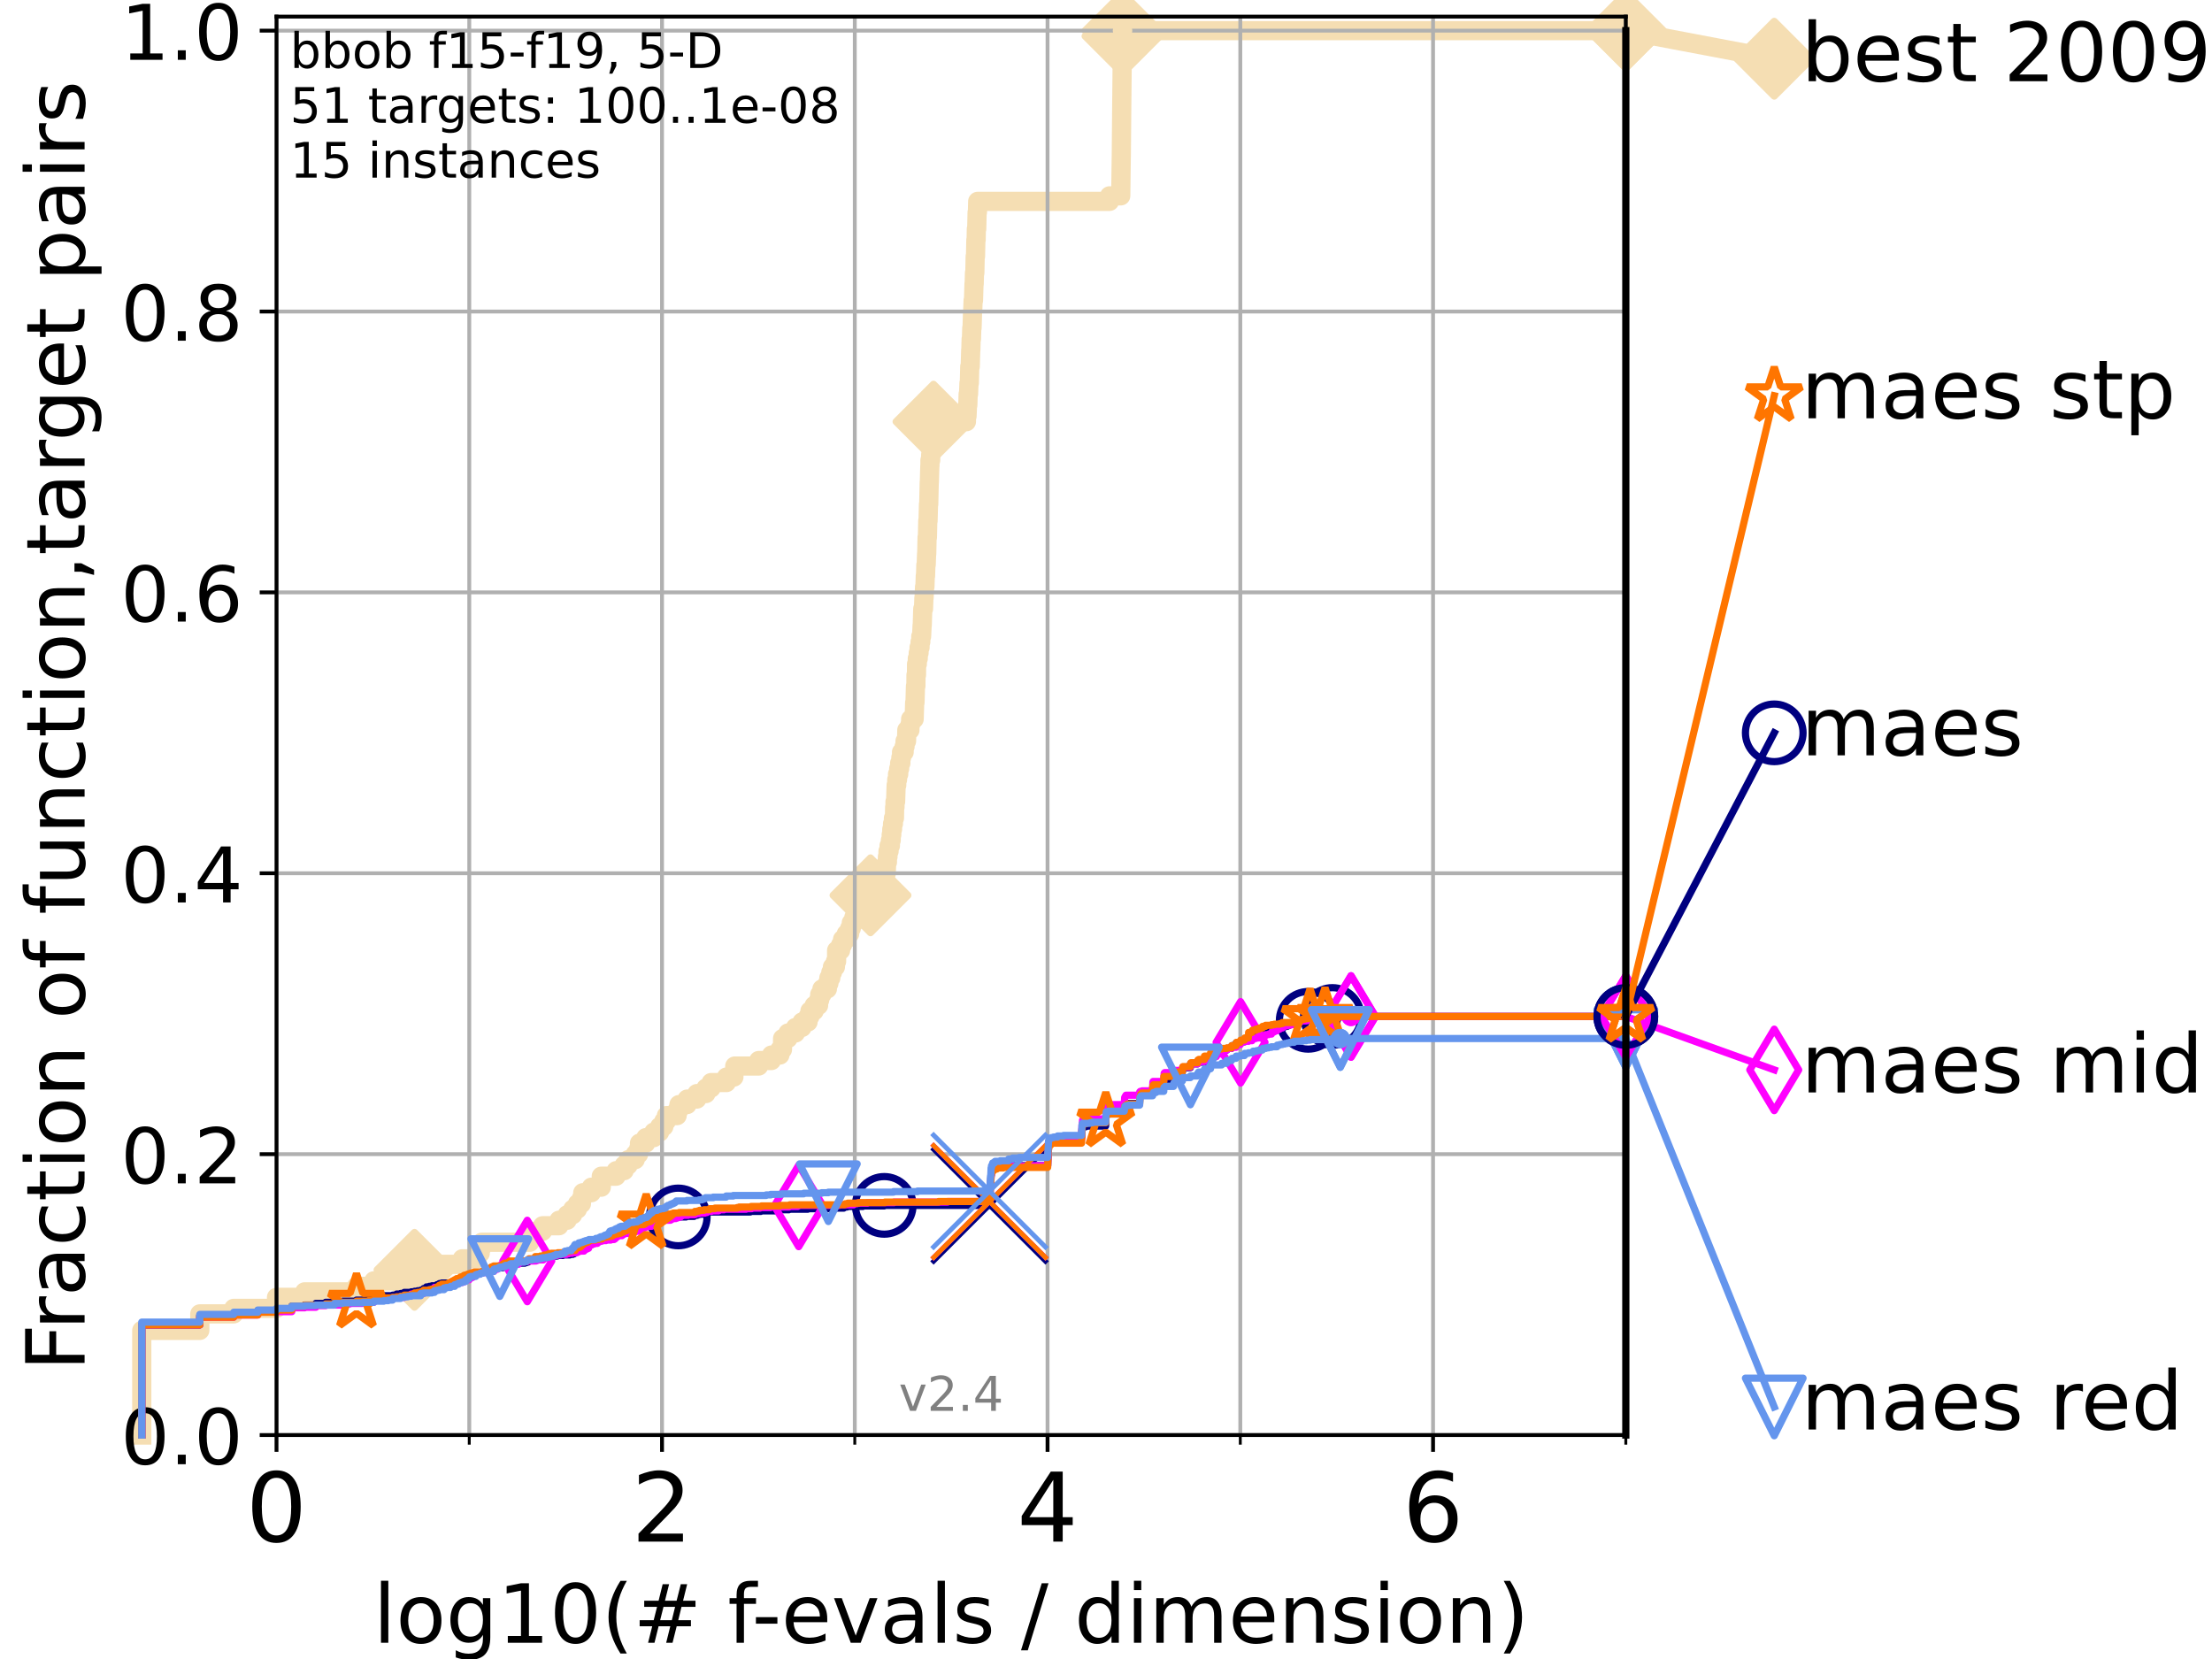 <?xml version="1.0" encoding="utf-8" standalone="no"?>
<!DOCTYPE svg PUBLIC "-//W3C//DTD SVG 1.1//EN"
  "http://www.w3.org/Graphics/SVG/1.1/DTD/svg11.dtd">
<!-- Created with matplotlib (https://matplotlib.org/) -->
<svg height="345.6pt" version="1.1" viewBox="0 0 460.8 345.6" width="460.8pt" xmlns="http://www.w3.org/2000/svg" xmlns:xlink="http://www.w3.org/1999/xlink">
 <defs>
  <style type="text/css">*{stroke-linecap:butt;stroke-linejoin:round;}</style>
 </defs>
 <g id="figure_1">
  <g id="patch_1">
   <path d="M 0 345.6 
L 460.8 345.6 
L 460.8 0 
L 0 0 
z
" style="fill:#ffffff;"/>
  </g>
  <g id="axes_1">
   <g id="patch_2">
    <path d="M 57.6 298.944 
L 338.688 298.944 
L 338.688 3.456 
L 57.6 3.456 
z
" style="fill:#ffffff;"/>
   </g>
   <g id="line2d_1">
    <path d="M 29.533 298.944 
L 29.533 277.145 
L 41.621 277.145 
L 41.621 273.703 
L 48.692 273.703 
L 48.692 272.556 
L 57.6 272.556 
L 57.6 270.261 
L 63.468 270.261 
L 63.468 269.114 
L 74.263 269.114 
L 74.263 267.967 
L 77.885 267.967 
L 77.885 266.82 
L 81.776 266.82 
L 81.776 265.672 
L 84.956 265.672 
L 84.956 264.525 
L 86.351 264.525 
L 86.351 263.378 
L 96.301 263.378 
L 96.301 262.23 
L 99.418 262.23 
L 99.418 261.083 
L 100.04 261.083 
L 100.04 259.936 
L 100.344 259.936 
L 100.344 258.788 
L 110.359 258.788 
L 110.359 257.641 
L 111.506 257.641 
L 111.506 256.494 
L 113.023 256.494 
L 113.023 255.346 
L 116.443 255.346 
L 116.443 254.199 
L 118.149 254.199 
L 118.149 253.052 
L 119.301 253.052 
L 119.301 251.905 
L 120.287 251.905 
L 120.287 250.757 
L 121.128 250.757 
L 121.128 249.61 
L 121.4 249.61 
L 121.4 248.463 
L 123.193 248.463 
L 123.193 247.315 
L 125.256 247.315 
L 125.256 245.021 
L 128.351 245.021 
L 128.351 243.873 
L 130.019 243.873 
L 130.019 242.726 
L 130.875 242.726 
L 130.875 241.579 
L 132.327 241.579 
L 132.327 240.432 
L 133.033 240.432 
L 133.033 239.284 
L 133.216 239.284 
L 133.216 238.137 
L 134.535 238.137 
L 134.535 236.99 
L 136.189 236.99 
L 136.189 235.842 
L 137.416 235.842 
L 137.416 234.695 
L 138.29 234.695 
L 138.29 233.548 
L 138.828 233.548 
L 138.828 232.4 
L 141.061 232.4 
L 141.061 231.253 
L 141.436 231.253 
L 141.436 230.106 
L 143.144 230.106 
L 143.144 228.958 
L 145.167 228.958 
L 145.167 227.811 
L 147.062 227.811 
L 147.062 226.664 
L 148.142 226.664 
L 148.142 225.517 
L 151.325 225.517 
L 151.325 224.369 
L 152.885 224.369 
L 152.885 223.222 
L 153.062 223.222 
L 153.062 222.075 
L 158.053 222.075 
L 158.053 220.927 
L 160.708 220.927 
L 160.708 219.78 
L 162.466 219.78 
L 162.466 218.633 
L 163.004 218.633 
L 163.029 216.338 
L 164.149 216.338 
L 164.149 215.191 
L 165.711 215.191 
L 165.711 214.044 
L 167.073 214.044 
L 167.073 212.896 
L 168.331 212.896 
L 168.331 211.749 
L 168.728 211.749 
L 168.728 210.602 
L 169.605 210.602 
L 169.605 209.454 
L 170.527 209.454 
L 170.527 208.307 
L 170.762 208.307 
L 170.762 207.16 
L 171.222 207.16 
L 171.222 206.012 
L 172.357 206.012 
L 172.357 204.865 
L 172.669 204.865 
L 172.669 203.718 
L 173.073 203.718 
L 173.073 202.571 
L 173.413 202.571 
L 173.413 201.423 
L 174.035 201.423 
L 174.035 200.276 
L 174.279 200.276 
L 174.283 197.981 
L 175.109 197.981 
L 175.109 196.834 
L 175.521 196.834 
L 175.521 195.687 
L 176.295 195.687 
L 176.295 194.539 
L 176.998 194.539 
L 176.998 193.392 
L 177.34 193.392 
L 177.34 192.245 
L 177.877 192.245 
L 177.877 191.097 
L 178.643 191.097 
L 178.643 189.95 
L 180.182 189.95 
L 180.182 188.803 
L 180.339 188.803 
L 180.339 187.656 
L 181.339 187.656 
L 181.339 186.508 
L 181.84 186.508 
L 181.84 185.361 
L 182.237 185.361 
L 182.237 184.214 
L 183.423 184.214 
L 183.423 183.066 
L 184.471 183.066 
L 184.471 181.919 
L 184.623 181.919 
L 184.707 179.624 
L 184.865 179.624 
L 184.865 178.477 
L 184.983 178.477 
L 184.983 177.33 
L 185.212 177.33 
L 185.212 176.183 
L 185.489 176.183 
L 185.489 175.035 
L 185.655 175.035 
L 185.655 173.888 
L 185.774 173.888 
L 185.774 172.741 
L 185.935 172.741 
L 185.935 171.593 
L 186.118 171.593 
L 186.118 170.446 
L 186.328 170.446 
L 186.374 168.151 
L 186.445 168.151 
L 186.445 167.004 
L 186.572 167.004 
L 186.683 163.562 
L 186.81 163.562 
L 186.81 162.415 
L 186.972 162.415 
L 186.972 161.268 
L 187.219 161.268 
L 187.219 160.12 
L 187.412 160.12 
L 187.412 158.973 
L 187.665 158.973 
L 187.665 157.826 
L 187.806 157.826 
L 187.806 156.678 
L 188.352 156.678 
L 188.352 155.531 
L 188.536 155.531 
L 188.536 154.384 
L 188.851 154.384 
L 188.907 152.089 
L 189.555 152.089 
L 189.555 150.942 
L 189.702 150.942 
L 189.702 149.795 
L 190.436 149.795 
L 190.542 146.353 
L 190.61 146.353 
L 190.71 142.911 
L 190.801 142.911 
L 190.816 140.616 
L 190.92 140.616 
L 190.937 138.322 
L 191.095 138.322 
L 191.095 137.174 
L 191.288 137.174 
L 191.288 136.027 
L 191.456 136.027 
L 191.456 134.88 
L 191.665 134.88 
L 191.665 133.732 
L 191.815 133.732 
L 191.815 132.585 
L 191.981 132.585 
L 192.089 130.29 
L 192.12 130.29 
L 192.228 126.848 
L 192.381 126.848 
L 192.464 124.554 
L 192.502 124.554 
L 192.601 122.259 
L 192.678 122.259 
L 192.755 119.965 
L 192.809 119.965 
L 192.876 117.67 
L 192.943 117.67 
L 193.027 115.375 
L 193.055 115.375 
L 193.128 111.934 
L 193.197 111.934 
L 193.273 108.492 
L 193.332 108.492 
L 193.422 105.05 
L 193.471 105.05 
L 193.578 100.461 
L 193.601 100.461 
L 193.701 97.019 
L 193.726 97.019 
L 193.726 95.871 
L 193.879 95.871 
L 193.879 94.724 
L 194.002 94.724 
L 194.097 92.429 
L 194.187 92.429 
L 194.288 90.135 
L 194.373 90.135 
L 194.463 87.84 
L 201.322 87.84 
L 201.322 86.693 
L 201.451 86.693 
L 201.55 84.398 
L 201.616 84.398 
L 201.683 82.104 
L 201.766 82.104 
L 201.853 79.809 
L 201.932 79.809 
L 202.017 76.367 
L 202.119 76.367 
L 202.218 72.925 
L 202.245 72.925 
L 202.306 70.631 
L 202.371 70.631 
L 202.439 68.336 
L 202.497 68.336 
L 202.603 64.894 
L 202.628 64.894 
L 202.719 62.599 
L 202.795 62.599 
L 202.9 59.158 
L 202.939 59.158 
L 203.001 56.863 
L 203.077 56.863 
L 203.148 53.421 
L 203.216 53.421 
L 203.29 49.979 
L 203.347 49.979 
L 203.389 47.685 
L 203.469 47.685 
L 203.55 44.243 
L 203.617 44.243 
L 203.675 41.948 
L 231.137 41.948 
L 231.137 40.801 
L 233.471 40.801 
L 233.578 32.77 
L 233.585 32.77 
L 233.696 20.149 
L 233.701 20.149 
L 233.812 8.676 
L 233.825 8.676 
L 233.835 6.382 
L 338.688 6.382 
L 338.688 6.382 
" style="fill:none;stroke:#f5deb3;stroke-linecap:square;stroke-width:4;"/>
   </g>
   <g id="line2d_2">
    <defs>
     <path d="M -0 7.778 
L 7.778 0 
L 0 -7.778 
L -7.778 -0 
z
" id="ma8b687063e" style="stroke:#f5deb3;stroke-linejoin:miter;stroke-width:1.5;"/>
    </defs>
    <g>
     <use style="fill:#f5deb3;stroke:#f5deb3;stroke-linejoin:miter;stroke-width:1.5;" x="86.351" xlink:href="#ma8b687063e" y="264.525"/>
     <use style="fill:#f5deb3;stroke:#f5deb3;stroke-linejoin:miter;stroke-width:1.5;" x="181.339" xlink:href="#ma8b687063e" y="186.508"/>
     <use style="fill:#f5deb3;stroke:#f5deb3;stroke-linejoin:miter;stroke-width:1.5;" x="194.463" xlink:href="#ma8b687063e" y="87.84"/>
     <use style="fill:#f5deb3;stroke:#f5deb3;stroke-linejoin:miter;stroke-width:1.5;" x="233.835" xlink:href="#ma8b687063e" y="7.529"/>
     <use style="fill:#f5deb3;stroke:#f5deb3;stroke-linejoin:miter;stroke-width:1.5;" x="233.835" xlink:href="#ma8b687063e" y="6.382"/>
     <use style="fill:#f5deb3;stroke:#f5deb3;stroke-linejoin:miter;stroke-width:1.5;" x="338.688" xlink:href="#ma8b687063e" y="6.382"/>
    </g>
   </g>
   <g id="line2d_3">
    <path style="fill:none;stroke:#f5deb3;stroke-linecap:square;stroke-width:4;"/>
    <g/>
   </g>
   <g id="line2d_4">
    <path d="M 338.688 6.382 
L 369.608 12.233 
" style="fill:none;stroke:#f5deb3;stroke-linecap:square;stroke-width:4;"/>
    <g>
     <use style="fill:#f5deb3;stroke:#f5deb3;stroke-linejoin:miter;stroke-width:1.5;" x="338.688" xlink:href="#ma8b687063e" y="6.382"/>
     <use style="fill:#f5deb3;stroke:#f5deb3;stroke-linejoin:miter;stroke-width:1.5;" x="369.608" xlink:href="#ma8b687063e" y="12.233"/>
    </g>
   </g>
   <g id="matplotlib.axis_1">
    <g id="xtick_1">
     <g id="line2d_5">
      <path clip-path="url(#pd468045fe6)" d="M 57.6 298.944 
L 57.6 3.456 
" style="fill:none;stroke:#b0b0b0;stroke-linecap:square;stroke-width:0.8;"/>
     </g>
     <g id="line2d_6">
      <defs>
       <path d="M 0 0 
L 0 3.5 
" id="m338e978ccd" style="stroke:#000000;stroke-width:0.8;"/>
      </defs>
      <g>
       <use style="stroke:#000000;stroke-width:0.8;" x="57.6" xlink:href="#m338e978ccd" y="298.944"/>
      </g>
     </g>
     <g id="text_1">
      <!-- 0 -->
      <g transform="translate(51.237 321.141)scale(0.2 -0.2)">
       <defs>
        <path d="M 31.781 66.406 
Q 24.172 66.406 20.328 58.906 
Q 16.5 51.422 16.5 36.375 
Q 16.5 21.391 20.328 13.891 
Q 24.172 6.391 31.781 6.391 
Q 39.453 6.391 43.281 13.891 
Q 47.125 21.391 47.125 36.375 
Q 47.125 51.422 43.281 58.906 
Q 39.453 66.406 31.781 66.406 
z
M 31.781 74.219 
Q 44.047 74.219 50.516 64.516 
Q 56.984 54.828 56.984 36.375 
Q 56.984 17.969 50.516 8.266 
Q 44.047 -1.422 31.781 -1.422 
Q 19.531 -1.422 13.062 8.266 
Q 6.594 17.969 6.594 36.375 
Q 6.594 54.828 13.062 64.516 
Q 19.531 74.219 31.781 74.219 
z
" id="DejaVuSans-48"/>
       </defs>
       <use xlink:href="#DejaVuSans-48"/>
      </g>
     </g>
    </g>
    <g id="xtick_2">
     <g id="line2d_7">
      <path clip-path="url(#pd468045fe6)" d="M 137.911 298.944 
L 137.911 3.456 
" style="fill:none;stroke:#b0b0b0;stroke-linecap:square;stroke-width:0.8;"/>
     </g>
     <g id="line2d_8">
      <g>
       <use style="stroke:#000000;stroke-width:0.8;" x="137.911" xlink:href="#m338e978ccd" y="298.944"/>
      </g>
     </g>
     <g id="text_2">
      <!-- 2 -->
      <g transform="translate(131.548 321.141)scale(0.2 -0.2)">
       <defs>
        <path d="M 19.188 8.297 
L 53.609 8.297 
L 53.609 0 
L 7.328 0 
L 7.328 8.297 
Q 12.938 14.109 22.625 23.891 
Q 32.328 33.688 34.812 36.531 
Q 39.547 41.844 41.422 45.531 
Q 43.312 49.219 43.312 52.781 
Q 43.312 58.594 39.234 62.25 
Q 35.156 65.922 28.609 65.922 
Q 23.969 65.922 18.812 64.312 
Q 13.672 62.703 7.812 59.422 
L 7.812 69.391 
Q 13.766 71.781 18.938 73 
Q 24.125 74.219 28.422 74.219 
Q 39.75 74.219 46.484 68.547 
Q 53.219 62.891 53.219 53.422 
Q 53.219 48.922 51.531 44.891 
Q 49.859 40.875 45.406 35.406 
Q 44.188 33.984 37.641 27.219 
Q 31.109 20.453 19.188 8.297 
z
" id="DejaVuSans-50"/>
       </defs>
       <use xlink:href="#DejaVuSans-50"/>
      </g>
     </g>
    </g>
    <g id="xtick_3">
     <g id="line2d_9">
      <path clip-path="url(#pd468045fe6)" d="M 218.222 298.944 
L 218.222 3.456 
" style="fill:none;stroke:#b0b0b0;stroke-linecap:square;stroke-width:0.8;"/>
     </g>
     <g id="line2d_10">
      <g>
       <use style="stroke:#000000;stroke-width:0.8;" x="218.222" xlink:href="#m338e978ccd" y="298.944"/>
      </g>
     </g>
     <g id="text_3">
      <!-- 4 -->
      <g transform="translate(211.859 321.141)scale(0.2 -0.2)">
       <defs>
        <path d="M 37.797 64.312 
L 12.891 25.391 
L 37.797 25.391 
z
M 35.203 72.906 
L 47.609 72.906 
L 47.609 25.391 
L 58.016 25.391 
L 58.016 17.188 
L 47.609 17.188 
L 47.609 0 
L 37.797 0 
L 37.797 17.188 
L 4.891 17.188 
L 4.891 26.703 
z
" id="DejaVuSans-52"/>
       </defs>
       <use xlink:href="#DejaVuSans-52"/>
      </g>
     </g>
    </g>
    <g id="xtick_4">
     <g id="line2d_11">
      <path clip-path="url(#pd468045fe6)" d="M 298.533 298.944 
L 298.533 3.456 
" style="fill:none;stroke:#b0b0b0;stroke-linecap:square;stroke-width:0.8;"/>
     </g>
     <g id="line2d_12">
      <g>
       <use style="stroke:#000000;stroke-width:0.8;" x="298.533" xlink:href="#m338e978ccd" y="298.944"/>
      </g>
     </g>
     <g id="text_4">
      <!-- 6 -->
      <g transform="translate(292.17 321.141)scale(0.2 -0.2)">
       <defs>
        <path d="M 33.016 40.375 
Q 26.375 40.375 22.484 35.828 
Q 18.609 31.297 18.609 23.391 
Q 18.609 15.531 22.484 10.953 
Q 26.375 6.391 33.016 6.391 
Q 39.656 6.391 43.531 10.953 
Q 47.406 15.531 47.406 23.391 
Q 47.406 31.297 43.531 35.828 
Q 39.656 40.375 33.016 40.375 
z
M 52.594 71.297 
L 52.594 62.312 
Q 48.875 64.062 45.094 64.984 
Q 41.312 65.922 37.594 65.922 
Q 27.828 65.922 22.672 59.328 
Q 17.531 52.734 16.797 39.406 
Q 19.672 43.656 24.016 45.922 
Q 28.375 48.188 33.594 48.188 
Q 44.578 48.188 50.953 41.516 
Q 57.328 34.859 57.328 23.391 
Q 57.328 12.156 50.688 5.359 
Q 44.047 -1.422 33.016 -1.422 
Q 20.359 -1.422 13.672 8.266 
Q 6.984 17.969 6.984 36.375 
Q 6.984 53.656 15.188 63.938 
Q 23.391 74.219 37.203 74.219 
Q 40.922 74.219 44.703 73.484 
Q 48.484 72.75 52.594 71.297 
z
" id="DejaVuSans-54"/>
       </defs>
       <use xlink:href="#DejaVuSans-54"/>
      </g>
     </g>
    </g>
    <g id="xtick_5">
     <g id="line2d_13">
      <path clip-path="url(#pd468045fe6)" d="M 97.755 298.944 
L 97.755 3.456 
" style="fill:none;stroke:#b0b0b0;stroke-linecap:square;stroke-width:0.8;"/>
     </g>
     <g id="line2d_14">
      <defs>
       <path d="M 0 0 
L 0 2 
" id="m3caa00d0b7" style="stroke:#000000;stroke-width:0.6;"/>
      </defs>
      <g>
       <use style="stroke:#000000;stroke-width:0.6;" x="97.755" xlink:href="#m3caa00d0b7" y="298.944"/>
      </g>
     </g>
    </g>
    <g id="xtick_6">
     <g id="line2d_15">
      <path clip-path="url(#pd468045fe6)" d="M 178.066 298.944 
L 178.066 3.456 
" style="fill:none;stroke:#b0b0b0;stroke-linecap:square;stroke-width:0.8;"/>
     </g>
     <g id="line2d_16">
      <g>
       <use style="stroke:#000000;stroke-width:0.6;" x="178.066" xlink:href="#m3caa00d0b7" y="298.944"/>
      </g>
     </g>
    </g>
    <g id="xtick_7">
     <g id="line2d_17">
      <path clip-path="url(#pd468045fe6)" d="M 258.377 298.944 
L 258.377 3.456 
" style="fill:none;stroke:#b0b0b0;stroke-linecap:square;stroke-width:0.8;"/>
     </g>
     <g id="line2d_18">
      <g>
       <use style="stroke:#000000;stroke-width:0.6;" x="258.377" xlink:href="#m3caa00d0b7" y="298.944"/>
      </g>
     </g>
    </g>
    <g id="xtick_8">
     <g id="line2d_19">
      <path clip-path="url(#pd468045fe6)" d="M 338.688 298.944 
L 338.688 3.456 
" style="fill:none;stroke:#b0b0b0;stroke-linecap:square;stroke-width:0.8;"/>
     </g>
     <g id="line2d_20">
      <g>
       <use style="stroke:#000000;stroke-width:0.6;" x="338.688" xlink:href="#m3caa00d0b7" y="298.944"/>
      </g>
     </g>
    </g>
    <g id="text_5">
     <!-- log10(# f-evals / dimension) -->
     <g transform="translate(77.764 342.218)scale(0.17 -0.17)">
      <defs>
       <path d="M 9.422 75.984 
L 18.406 75.984 
L 18.406 0 
L 9.422 0 
z
" id="DejaVuSans-108"/>
       <path d="M 30.609 48.391 
Q 23.391 48.391 19.188 42.75 
Q 14.984 37.109 14.984 27.297 
Q 14.984 17.484 19.156 11.844 
Q 23.344 6.203 30.609 6.203 
Q 37.797 6.203 41.984 11.859 
Q 46.188 17.531 46.188 27.297 
Q 46.188 37.016 41.984 42.703 
Q 37.797 48.391 30.609 48.391 
z
M 30.609 56 
Q 42.328 56 49.016 48.375 
Q 55.719 40.766 55.719 27.297 
Q 55.719 13.875 49.016 6.219 
Q 42.328 -1.422 30.609 -1.422 
Q 18.844 -1.422 12.172 6.219 
Q 5.516 13.875 5.516 27.297 
Q 5.516 40.766 12.172 48.375 
Q 18.844 56 30.609 56 
z
" id="DejaVuSans-111"/>
       <path d="M 45.406 27.984 
Q 45.406 37.75 41.375 43.109 
Q 37.359 48.484 30.078 48.484 
Q 22.859 48.484 18.828 43.109 
Q 14.797 37.75 14.797 27.984 
Q 14.797 18.266 18.828 12.891 
Q 22.859 7.516 30.078 7.516 
Q 37.359 7.516 41.375 12.891 
Q 45.406 18.266 45.406 27.984 
z
M 54.391 6.781 
Q 54.391 -7.172 48.188 -13.984 
Q 42 -20.797 29.203 -20.797 
Q 24.469 -20.797 20.266 -20.094 
Q 16.062 -19.391 12.109 -17.922 
L 12.109 -9.188 
Q 16.062 -11.328 19.922 -12.344 
Q 23.781 -13.375 27.781 -13.375 
Q 36.625 -13.375 41.016 -8.766 
Q 45.406 -4.156 45.406 5.172 
L 45.406 9.625 
Q 42.625 4.781 38.281 2.391 
Q 33.938 0 27.875 0 
Q 17.828 0 11.672 7.656 
Q 5.516 15.328 5.516 27.984 
Q 5.516 40.672 11.672 48.328 
Q 17.828 56 27.875 56 
Q 33.938 56 38.281 53.609 
Q 42.625 51.219 45.406 46.391 
L 45.406 54.688 
L 54.391 54.688 
z
" id="DejaVuSans-103"/>
       <path d="M 12.406 8.297 
L 28.516 8.297 
L 28.516 63.922 
L 10.984 60.406 
L 10.984 69.391 
L 28.422 72.906 
L 38.281 72.906 
L 38.281 8.297 
L 54.391 8.297 
L 54.391 0 
L 12.406 0 
z
" id="DejaVuSans-49"/>
       <path d="M 31 75.875 
Q 24.469 64.656 21.281 53.656 
Q 18.109 42.672 18.109 31.391 
Q 18.109 20.125 21.312 9.062 
Q 24.516 -2 31 -13.188 
L 23.188 -13.188 
Q 15.875 -1.703 12.234 9.375 
Q 8.594 20.453 8.594 31.391 
Q 8.594 42.281 12.203 53.312 
Q 15.828 64.359 23.188 75.875 
z
" id="DejaVuSans-40"/>
       <path d="M 51.125 44 
L 36.922 44 
L 32.812 27.688 
L 47.125 27.688 
z
M 43.797 71.781 
L 38.719 51.516 
L 52.984 51.516 
L 58.109 71.781 
L 65.922 71.781 
L 60.891 51.516 
L 76.125 51.516 
L 76.125 44 
L 58.984 44 
L 54.984 27.688 
L 70.516 27.688 
L 70.516 20.219 
L 53.078 20.219 
L 48 0 
L 40.188 0 
L 45.219 20.219 
L 30.906 20.219 
L 25.875 0 
L 18.016 0 
L 23.094 20.219 
L 7.719 20.219 
L 7.719 27.688 
L 24.906 27.688 
L 29 44 
L 13.281 44 
L 13.281 51.516 
L 30.906 51.516 
L 35.891 71.781 
z
" id="DejaVuSans-35"/>
       <path id="DejaVuSans-32"/>
       <path d="M 37.109 75.984 
L 37.109 68.5 
L 28.516 68.5 
Q 23.688 68.5 21.797 66.547 
Q 19.922 64.594 19.922 59.516 
L 19.922 54.688 
L 34.719 54.688 
L 34.719 47.703 
L 19.922 47.703 
L 19.922 0 
L 10.891 0 
L 10.891 47.703 
L 2.297 47.703 
L 2.297 54.688 
L 10.891 54.688 
L 10.891 58.5 
Q 10.891 67.625 15.141 71.797 
Q 19.391 75.984 28.609 75.984 
z
" id="DejaVuSans-102"/>
       <path d="M 4.891 31.391 
L 31.203 31.391 
L 31.203 23.391 
L 4.891 23.391 
z
" id="DejaVuSans-45"/>
       <path d="M 56.203 29.594 
L 56.203 25.203 
L 14.891 25.203 
Q 15.484 15.922 20.484 11.062 
Q 25.484 6.203 34.422 6.203 
Q 39.594 6.203 44.453 7.469 
Q 49.312 8.734 54.109 11.281 
L 54.109 2.781 
Q 49.266 0.734 44.188 -0.344 
Q 39.109 -1.422 33.891 -1.422 
Q 20.797 -1.422 13.156 6.188 
Q 5.516 13.812 5.516 26.812 
Q 5.516 40.234 12.766 48.109 
Q 20.016 56 32.328 56 
Q 43.359 56 49.781 48.891 
Q 56.203 41.797 56.203 29.594 
z
M 47.219 32.234 
Q 47.125 39.594 43.094 43.984 
Q 39.062 48.391 32.422 48.391 
Q 24.906 48.391 20.391 44.141 
Q 15.875 39.891 15.188 32.172 
z
" id="DejaVuSans-101"/>
       <path d="M 2.984 54.688 
L 12.5 54.688 
L 29.594 8.797 
L 46.688 54.688 
L 56.203 54.688 
L 35.688 0 
L 23.484 0 
z
" id="DejaVuSans-118"/>
       <path d="M 34.281 27.484 
Q 23.391 27.484 19.188 25 
Q 14.984 22.516 14.984 16.5 
Q 14.984 11.719 18.141 8.906 
Q 21.297 6.109 26.703 6.109 
Q 34.188 6.109 38.703 11.406 
Q 43.219 16.703 43.219 25.484 
L 43.219 27.484 
z
M 52.203 31.203 
L 52.203 0 
L 43.219 0 
L 43.219 8.297 
Q 40.141 3.328 35.547 0.953 
Q 30.953 -1.422 24.312 -1.422 
Q 15.922 -1.422 10.953 3.297 
Q 6 8.016 6 15.922 
Q 6 25.141 12.172 29.828 
Q 18.359 34.516 30.609 34.516 
L 43.219 34.516 
L 43.219 35.406 
Q 43.219 41.609 39.141 45 
Q 35.062 48.391 27.688 48.391 
Q 23 48.391 18.547 47.266 
Q 14.109 46.141 10.016 43.891 
L 10.016 52.203 
Q 14.938 54.109 19.578 55.047 
Q 24.219 56 28.609 56 
Q 40.484 56 46.344 49.844 
Q 52.203 43.703 52.203 31.203 
z
" id="DejaVuSans-97"/>
       <path d="M 44.281 53.078 
L 44.281 44.578 
Q 40.484 46.531 36.375 47.5 
Q 32.281 48.484 27.875 48.484 
Q 21.188 48.484 17.844 46.438 
Q 14.5 44.391 14.5 40.281 
Q 14.5 37.156 16.891 35.375 
Q 19.281 33.594 26.516 31.984 
L 29.594 31.297 
Q 39.156 29.25 43.188 25.516 
Q 47.219 21.781 47.219 15.094 
Q 47.219 7.469 41.188 3.016 
Q 35.156 -1.422 24.609 -1.422 
Q 20.219 -1.422 15.453 -0.562 
Q 10.688 0.297 5.422 2 
L 5.422 11.281 
Q 10.406 8.688 15.234 7.391 
Q 20.062 6.109 24.812 6.109 
Q 31.156 6.109 34.562 8.281 
Q 37.984 10.453 37.984 14.406 
Q 37.984 18.062 35.516 20.016 
Q 33.062 21.969 24.703 23.781 
L 21.578 24.516 
Q 13.234 26.266 9.516 29.906 
Q 5.812 33.547 5.812 39.891 
Q 5.812 47.609 11.281 51.797 
Q 16.75 56 26.812 56 
Q 31.781 56 36.172 55.266 
Q 40.578 54.547 44.281 53.078 
z
" id="DejaVuSans-115"/>
       <path d="M 25.391 72.906 
L 33.688 72.906 
L 8.297 -9.281 
L 0 -9.281 
z
" id="DejaVuSans-47"/>
       <path d="M 45.406 46.391 
L 45.406 75.984 
L 54.391 75.984 
L 54.391 0 
L 45.406 0 
L 45.406 8.203 
Q 42.578 3.328 38.25 0.953 
Q 33.938 -1.422 27.875 -1.422 
Q 17.969 -1.422 11.734 6.484 
Q 5.516 14.406 5.516 27.297 
Q 5.516 40.188 11.734 48.094 
Q 17.969 56 27.875 56 
Q 33.938 56 38.25 53.625 
Q 42.578 51.266 45.406 46.391 
z
M 14.797 27.297 
Q 14.797 17.391 18.875 11.75 
Q 22.953 6.109 30.078 6.109 
Q 37.203 6.109 41.297 11.75 
Q 45.406 17.391 45.406 27.297 
Q 45.406 37.203 41.297 42.844 
Q 37.203 48.484 30.078 48.484 
Q 22.953 48.484 18.875 42.844 
Q 14.797 37.203 14.797 27.297 
z
" id="DejaVuSans-100"/>
       <path d="M 9.422 54.688 
L 18.406 54.688 
L 18.406 0 
L 9.422 0 
z
M 9.422 75.984 
L 18.406 75.984 
L 18.406 64.594 
L 9.422 64.594 
z
" id="DejaVuSans-105"/>
       <path d="M 52 44.188 
Q 55.375 50.25 60.062 53.125 
Q 64.75 56 71.094 56 
Q 79.641 56 84.281 50.016 
Q 88.922 44.047 88.922 33.016 
L 88.922 0 
L 79.891 0 
L 79.891 32.719 
Q 79.891 40.578 77.094 44.375 
Q 74.312 48.188 68.609 48.188 
Q 61.625 48.188 57.562 43.547 
Q 53.516 38.922 53.516 30.906 
L 53.516 0 
L 44.484 0 
L 44.484 32.719 
Q 44.484 40.625 41.703 44.406 
Q 38.922 48.188 33.109 48.188 
Q 26.219 48.188 22.156 43.531 
Q 18.109 38.875 18.109 30.906 
L 18.109 0 
L 9.078 0 
L 9.078 54.688 
L 18.109 54.688 
L 18.109 46.188 
Q 21.188 51.219 25.484 53.609 
Q 29.781 56 35.688 56 
Q 41.656 56 45.828 52.969 
Q 50 49.953 52 44.188 
z
" id="DejaVuSans-109"/>
       <path d="M 54.891 33.016 
L 54.891 0 
L 45.906 0 
L 45.906 32.719 
Q 45.906 40.484 42.875 44.328 
Q 39.844 48.188 33.797 48.188 
Q 26.516 48.188 22.312 43.547 
Q 18.109 38.922 18.109 30.906 
L 18.109 0 
L 9.078 0 
L 9.078 54.688 
L 18.109 54.688 
L 18.109 46.188 
Q 21.344 51.125 25.703 53.562 
Q 30.078 56 35.797 56 
Q 45.219 56 50.047 50.172 
Q 54.891 44.344 54.891 33.016 
z
" id="DejaVuSans-110"/>
       <path d="M 8.016 75.875 
L 15.828 75.875 
Q 23.141 64.359 26.781 53.312 
Q 30.422 42.281 30.422 31.391 
Q 30.422 20.453 26.781 9.375 
Q 23.141 -1.703 15.828 -13.188 
L 8.016 -13.188 
Q 14.5 -2 17.703 9.062 
Q 20.906 20.125 20.906 31.391 
Q 20.906 42.672 17.703 53.656 
Q 14.5 64.656 8.016 75.875 
z
" id="DejaVuSans-41"/>
      </defs>
      <use xlink:href="#DejaVuSans-108"/>
      <use x="27.783" xlink:href="#DejaVuSans-111"/>
      <use x="88.965" xlink:href="#DejaVuSans-103"/>
      <use x="152.441" xlink:href="#DejaVuSans-49"/>
      <use x="216.064" xlink:href="#DejaVuSans-48"/>
      <use x="279.688" xlink:href="#DejaVuSans-40"/>
      <use x="318.701" xlink:href="#DejaVuSans-35"/>
      <use x="402.49" xlink:href="#DejaVuSans-32"/>
      <use x="434.277" xlink:href="#DejaVuSans-102"/>
      <use x="463.982" xlink:href="#DejaVuSans-45"/>
      <use x="500.066" xlink:href="#DejaVuSans-101"/>
      <use x="561.59" xlink:href="#DejaVuSans-118"/>
      <use x="620.77" xlink:href="#DejaVuSans-97"/>
      <use x="682.049" xlink:href="#DejaVuSans-108"/>
      <use x="709.832" xlink:href="#DejaVuSans-115"/>
      <use x="761.932" xlink:href="#DejaVuSans-32"/>
      <use x="793.719" xlink:href="#DejaVuSans-47"/>
      <use x="827.41" xlink:href="#DejaVuSans-32"/>
      <use x="859.197" xlink:href="#DejaVuSans-100"/>
      <use x="922.674" xlink:href="#DejaVuSans-105"/>
      <use x="950.457" xlink:href="#DejaVuSans-109"/>
      <use x="1047.869" xlink:href="#DejaVuSans-101"/>
      <use x="1109.393" xlink:href="#DejaVuSans-110"/>
      <use x="1172.771" xlink:href="#DejaVuSans-115"/>
      <use x="1224.871" xlink:href="#DejaVuSans-105"/>
      <use x="1252.654" xlink:href="#DejaVuSans-111"/>
      <use x="1313.836" xlink:href="#DejaVuSans-110"/>
      <use x="1377.215" xlink:href="#DejaVuSans-41"/>
     </g>
    </g>
   </g>
   <g id="matplotlib.axis_2">
    <g id="ytick_1">
     <g id="line2d_21">
      <path clip-path="url(#pd468045fe6)" d="M 57.6 298.944 
L 338.688 298.944 
" style="fill:none;stroke:#b0b0b0;stroke-linecap:square;stroke-width:0.8;"/>
     </g>
     <g id="line2d_22">
      <defs>
       <path d="M 0 0 
L -3.5 0 
" id="mcd82f02826" style="stroke:#000000;stroke-width:0.8;"/>
      </defs>
      <g>
       <use style="stroke:#000000;stroke-width:0.8;" x="57.6" xlink:href="#mcd82f02826" y="298.944"/>
      </g>
     </g>
     <g id="text_6">
      <!-- 0.0 -->
      <g transform="translate(25.155 305.023)scale(0.16 -0.16)">
       <defs>
        <path d="M 10.688 12.406 
L 21 12.406 
L 21 0 
L 10.688 0 
z
" id="DejaVuSans-46"/>
       </defs>
       <use xlink:href="#DejaVuSans-48"/>
       <use x="63.623" xlink:href="#DejaVuSans-46"/>
       <use x="95.41" xlink:href="#DejaVuSans-48"/>
      </g>
     </g>
    </g>
    <g id="ytick_2">
     <g id="line2d_23">
      <path clip-path="url(#pd468045fe6)" d="M 57.6 240.432 
L 338.688 240.432 
" style="fill:none;stroke:#b0b0b0;stroke-linecap:square;stroke-width:0.8;"/>
     </g>
     <g id="line2d_24">
      <g>
       <use style="stroke:#000000;stroke-width:0.8;" x="57.6" xlink:href="#mcd82f02826" y="240.432"/>
      </g>
     </g>
     <g id="text_7">
      <!-- 0.2 -->
      <g transform="translate(25.155 246.51)scale(0.16 -0.16)">
       <use xlink:href="#DejaVuSans-48"/>
       <use x="63.623" xlink:href="#DejaVuSans-46"/>
       <use x="95.41" xlink:href="#DejaVuSans-50"/>
      </g>
     </g>
    </g>
    <g id="ytick_3">
     <g id="line2d_25">
      <path clip-path="url(#pd468045fe6)" d="M 57.6 181.919 
L 338.688 181.919 
" style="fill:none;stroke:#b0b0b0;stroke-linecap:square;stroke-width:0.8;"/>
     </g>
     <g id="line2d_26">
      <g>
       <use style="stroke:#000000;stroke-width:0.8;" x="57.6" xlink:href="#mcd82f02826" y="181.919"/>
      </g>
     </g>
     <g id="text_8">
      <!-- 0.4 -->
      <g transform="translate(25.155 187.998)scale(0.16 -0.16)">
       <use xlink:href="#DejaVuSans-48"/>
       <use x="63.623" xlink:href="#DejaVuSans-46"/>
       <use x="95.41" xlink:href="#DejaVuSans-52"/>
      </g>
     </g>
    </g>
    <g id="ytick_4">
     <g id="line2d_27">
      <path clip-path="url(#pd468045fe6)" d="M 57.6 123.407 
L 338.688 123.407 
" style="fill:none;stroke:#b0b0b0;stroke-linecap:square;stroke-width:0.8;"/>
     </g>
     <g id="line2d_28">
      <g>
       <use style="stroke:#000000;stroke-width:0.8;" x="57.6" xlink:href="#mcd82f02826" y="123.407"/>
      </g>
     </g>
     <g id="text_9">
      <!-- 0.6 -->
      <g transform="translate(25.155 129.485)scale(0.16 -0.16)">
       <use xlink:href="#DejaVuSans-48"/>
       <use x="63.623" xlink:href="#DejaVuSans-46"/>
       <use x="95.41" xlink:href="#DejaVuSans-54"/>
      </g>
     </g>
    </g>
    <g id="ytick_5">
     <g id="line2d_29">
      <path clip-path="url(#pd468045fe6)" d="M 57.6 64.894 
L 338.688 64.894 
" style="fill:none;stroke:#b0b0b0;stroke-linecap:square;stroke-width:0.8;"/>
     </g>
     <g id="line2d_30">
      <g>
       <use style="stroke:#000000;stroke-width:0.8;" x="57.6" xlink:href="#mcd82f02826" y="64.894"/>
      </g>
     </g>
     <g id="text_10">
      <!-- 0.8 -->
      <g transform="translate(25.155 70.973)scale(0.16 -0.16)">
       <defs>
        <path d="M 31.781 34.625 
Q 24.75 34.625 20.719 30.859 
Q 16.703 27.094 16.703 20.516 
Q 16.703 13.922 20.719 10.156 
Q 24.75 6.391 31.781 6.391 
Q 38.812 6.391 42.859 10.172 
Q 46.922 13.969 46.922 20.516 
Q 46.922 27.094 42.891 30.859 
Q 38.875 34.625 31.781 34.625 
z
M 21.922 38.812 
Q 15.578 40.375 12.031 44.719 
Q 8.5 49.078 8.5 55.328 
Q 8.5 64.062 14.719 69.141 
Q 20.953 74.219 31.781 74.219 
Q 42.672 74.219 48.875 69.141 
Q 55.078 64.062 55.078 55.328 
Q 55.078 49.078 51.531 44.719 
Q 48 40.375 41.703 38.812 
Q 48.828 37.156 52.797 32.312 
Q 56.781 27.484 56.781 20.516 
Q 56.781 9.906 50.312 4.234 
Q 43.844 -1.422 31.781 -1.422 
Q 19.734 -1.422 13.25 4.234 
Q 6.781 9.906 6.781 20.516 
Q 6.781 27.484 10.781 32.312 
Q 14.797 37.156 21.922 38.812 
z
M 18.312 54.391 
Q 18.312 48.734 21.844 45.562 
Q 25.391 42.391 31.781 42.391 
Q 38.141 42.391 41.719 45.562 
Q 45.312 48.734 45.312 54.391 
Q 45.312 60.062 41.719 63.234 
Q 38.141 66.406 31.781 66.406 
Q 25.391 66.406 21.844 63.234 
Q 18.312 60.062 18.312 54.391 
z
" id="DejaVuSans-56"/>
       </defs>
       <use xlink:href="#DejaVuSans-48"/>
       <use x="63.623" xlink:href="#DejaVuSans-46"/>
       <use x="95.41" xlink:href="#DejaVuSans-56"/>
      </g>
     </g>
    </g>
    <g id="ytick_6">
     <g id="line2d_31">
      <path clip-path="url(#pd468045fe6)" d="M 57.6 6.382 
L 338.688 6.382 
" style="fill:none;stroke:#b0b0b0;stroke-linecap:square;stroke-width:0.8;"/>
     </g>
     <g id="line2d_32">
      <g>
       <use style="stroke:#000000;stroke-width:0.8;" x="57.6" xlink:href="#mcd82f02826" y="6.382"/>
      </g>
     </g>
     <g id="text_11">
      <!-- 1.0 -->
      <g transform="translate(25.155 12.46)scale(0.16 -0.16)">
       <use xlink:href="#DejaVuSans-49"/>
       <use x="63.623" xlink:href="#DejaVuSans-46"/>
       <use x="95.41" xlink:href="#DejaVuSans-48"/>
      </g>
     </g>
    </g>
    <g id="text_12">
     <!-- Fraction of function,target pairs -->
     <g transform="translate(17.62 285.585)rotate(-90)scale(0.17 -0.17)">
      <defs>
       <path d="M 9.812 72.906 
L 51.703 72.906 
L 51.703 64.594 
L 19.672 64.594 
L 19.672 43.109 
L 48.578 43.109 
L 48.578 34.812 
L 19.672 34.812 
L 19.672 0 
L 9.812 0 
z
" id="DejaVuSans-70"/>
       <path d="M 41.109 46.297 
Q 39.594 47.172 37.812 47.578 
Q 36.031 48 33.891 48 
Q 26.266 48 22.188 43.047 
Q 18.109 38.094 18.109 28.812 
L 18.109 0 
L 9.078 0 
L 9.078 54.688 
L 18.109 54.688 
L 18.109 46.188 
Q 20.953 51.172 25.484 53.578 
Q 30.031 56 36.531 56 
Q 37.453 56 38.578 55.875 
Q 39.703 55.766 41.062 55.516 
z
" id="DejaVuSans-114"/>
       <path d="M 48.781 52.594 
L 48.781 44.188 
Q 44.969 46.297 41.141 47.344 
Q 37.312 48.391 33.406 48.391 
Q 24.656 48.391 19.812 42.844 
Q 14.984 37.312 14.984 27.297 
Q 14.984 17.281 19.812 11.734 
Q 24.656 6.203 33.406 6.203 
Q 37.312 6.203 41.141 7.25 
Q 44.969 8.297 48.781 10.406 
L 48.781 2.094 
Q 45.016 0.344 40.984 -0.531 
Q 36.969 -1.422 32.422 -1.422 
Q 20.062 -1.422 12.781 6.344 
Q 5.516 14.109 5.516 27.297 
Q 5.516 40.672 12.859 48.328 
Q 20.219 56 33.016 56 
Q 37.156 56 41.109 55.141 
Q 45.062 54.297 48.781 52.594 
z
" id="DejaVuSans-99"/>
       <path d="M 18.312 70.219 
L 18.312 54.688 
L 36.812 54.688 
L 36.812 47.703 
L 18.312 47.703 
L 18.312 18.016 
Q 18.312 11.328 20.141 9.422 
Q 21.969 7.516 27.594 7.516 
L 36.812 7.516 
L 36.812 0 
L 27.594 0 
Q 17.188 0 13.234 3.875 
Q 9.281 7.766 9.281 18.016 
L 9.281 47.703 
L 2.688 47.703 
L 2.688 54.688 
L 9.281 54.688 
L 9.281 70.219 
z
" id="DejaVuSans-116"/>
       <path d="M 8.5 21.578 
L 8.5 54.688 
L 17.484 54.688 
L 17.484 21.922 
Q 17.484 14.156 20.5 10.266 
Q 23.531 6.391 29.594 6.391 
Q 36.859 6.391 41.078 11.031 
Q 45.312 15.672 45.312 23.688 
L 45.312 54.688 
L 54.297 54.688 
L 54.297 0 
L 45.312 0 
L 45.312 8.406 
Q 42.047 3.422 37.719 1 
Q 33.406 -1.422 27.688 -1.422 
Q 18.266 -1.422 13.375 4.438 
Q 8.5 10.297 8.5 21.578 
z
M 31.109 56 
z
" id="DejaVuSans-117"/>
       <path d="M 11.719 12.406 
L 22.016 12.406 
L 22.016 4 
L 14.016 -11.625 
L 7.719 -11.625 
L 11.719 4 
z
" id="DejaVuSans-44"/>
       <path d="M 18.109 8.203 
L 18.109 -20.797 
L 9.078 -20.797 
L 9.078 54.688 
L 18.109 54.688 
L 18.109 46.391 
Q 20.953 51.266 25.266 53.625 
Q 29.594 56 35.594 56 
Q 45.562 56 51.781 48.094 
Q 58.016 40.188 58.016 27.297 
Q 58.016 14.406 51.781 6.484 
Q 45.562 -1.422 35.594 -1.422 
Q 29.594 -1.422 25.266 0.953 
Q 20.953 3.328 18.109 8.203 
z
M 48.688 27.297 
Q 48.688 37.203 44.609 42.844 
Q 40.531 48.484 33.406 48.484 
Q 26.266 48.484 22.188 42.844 
Q 18.109 37.203 18.109 27.297 
Q 18.109 17.391 22.188 11.75 
Q 26.266 6.109 33.406 6.109 
Q 40.531 6.109 44.609 11.75 
Q 48.688 17.391 48.688 27.297 
z
" id="DejaVuSans-112"/>
      </defs>
      <use xlink:href="#DejaVuSans-70"/>
      <use x="50.27" xlink:href="#DejaVuSans-114"/>
      <use x="91.383" xlink:href="#DejaVuSans-97"/>
      <use x="152.662" xlink:href="#DejaVuSans-99"/>
      <use x="207.643" xlink:href="#DejaVuSans-116"/>
      <use x="246.852" xlink:href="#DejaVuSans-105"/>
      <use x="274.635" xlink:href="#DejaVuSans-111"/>
      <use x="335.816" xlink:href="#DejaVuSans-110"/>
      <use x="399.195" xlink:href="#DejaVuSans-32"/>
      <use x="430.982" xlink:href="#DejaVuSans-111"/>
      <use x="492.164" xlink:href="#DejaVuSans-102"/>
      <use x="527.369" xlink:href="#DejaVuSans-32"/>
      <use x="559.156" xlink:href="#DejaVuSans-102"/>
      <use x="594.361" xlink:href="#DejaVuSans-117"/>
      <use x="657.74" xlink:href="#DejaVuSans-110"/>
      <use x="721.119" xlink:href="#DejaVuSans-99"/>
      <use x="776.1" xlink:href="#DejaVuSans-116"/>
      <use x="815.309" xlink:href="#DejaVuSans-105"/>
      <use x="843.092" xlink:href="#DejaVuSans-111"/>
      <use x="904.273" xlink:href="#DejaVuSans-110"/>
      <use x="967.652" xlink:href="#DejaVuSans-44"/>
      <use x="999.439" xlink:href="#DejaVuSans-116"/>
      <use x="1038.648" xlink:href="#DejaVuSans-97"/>
      <use x="1099.928" xlink:href="#DejaVuSans-114"/>
      <use x="1139.291" xlink:href="#DejaVuSans-103"/>
      <use x="1202.768" xlink:href="#DejaVuSans-101"/>
      <use x="1264.291" xlink:href="#DejaVuSans-116"/>
      <use x="1303.5" xlink:href="#DejaVuSans-32"/>
      <use x="1335.287" xlink:href="#DejaVuSans-112"/>
      <use x="1398.764" xlink:href="#DejaVuSans-97"/>
      <use x="1460.043" xlink:href="#DejaVuSans-105"/>
      <use x="1487.826" xlink:href="#DejaVuSans-114"/>
      <use x="1528.939" xlink:href="#DejaVuSans-115"/>
     </g>
    </g>
   </g>
   <g id="line2d_33">
    <defs>
     <path d="M 0 1.5 
C 0.398 1.5 0.779 1.342 1.061 1.061 
C 1.342 0.779 1.5 0.398 1.5 0 
C 1.5 -0.398 1.342 -0.779 1.061 -1.061 
C 0.779 -1.342 0.398 -1.5 0 -1.5 
C -0.398 -1.5 -0.779 -1.342 -1.061 -1.061 
C -1.342 -0.779 -1.5 -0.398 -1.5 0 
C -1.5 0.398 -1.342 0.779 -1.061 1.061 
C -0.779 1.342 -0.398 1.5 0 1.5 
z
" id="m8a777477de" style="stroke:#f5deb3;"/>
    </defs>
    <g>
     <use style="fill:#f5deb3;stroke:#f5deb3;" x="233.835" xlink:href="#m8a777477de" y="6.382"/>
     <use style="fill:#f5deb3;stroke:#f5deb3;" x="233.835" xlink:href="#m8a777477de" y="6.382"/>
    </g>
   </g>
   <g id="line2d_34">
    <defs>
     <path d="M 0 1.5 
C 0.398 1.5 0.779 1.342 1.061 1.061 
C 1.342 0.779 1.5 0.398 1.5 0 
C 1.5 -0.398 1.342 -0.779 1.061 -1.061 
C 0.779 -1.342 0.398 -1.5 0 -1.5 
C -0.398 -1.5 -0.779 -1.342 -1.061 -1.061 
C -1.342 -0.779 -1.5 -0.398 -1.5 0 
C -1.5 0.398 -1.342 0.779 -1.061 1.061 
C -0.779 1.342 -0.398 1.5 0 1.5 
z
" id="mc0aef1adcb" style="stroke:#000080;"/>
    </defs>
    <g>
     <use style="fill:#000080;stroke:#000080;" x="277.552" xlink:href="#mc0aef1adcb" y="211.749"/>
     <use style="fill:#000080;stroke:#000080;" x="277.552" xlink:href="#mc0aef1adcb" y="211.749"/>
    </g>
   </g>
   <g id="line2d_35">
    <path d="M 29.533 298.944 
L 29.533 275.998 
L 41.621 275.998 
L 41.621 274.048 
L 48.692 274.048 
L 48.692 273.589 
L 53.709 273.589 
L 53.709 273.015 
L 57.6 273.015 
L 57.6 272.785 
L 60.78 272.785 
L 60.78 272.097 
L 63.468 272.097 
L 63.468 271.868 
L 65.797 271.868 
L 65.797 271.523 
L 67.851 271.523 
L 67.851 271.294 
L 69.688 271.294 
L 69.688 271.179 
L 71.35 271.179 
L 71.35 271.065 
L 74.263 271.065 
L 74.263 270.835 
L 76.759 270.835 
L 76.759 270.491 
L 77.885 270.491 
L 77.885 270.261 
L 78.942 270.261 
L 78.942 270.032 
L 79.939 270.032 
L 79.939 269.917 
L 81.776 269.917 
L 81.776 269.802 
L 82.627 269.802 
L 82.627 269.573 
L 83.438 269.573 
L 83.438 269.458 
L 84.213 269.458 
L 84.213 269.229 
L 85.667 269.229 
L 85.667 269.114 
L 86.351 269.114 
L 86.351 268.999 
L 87.01 268.999 
L 87.01 268.885 
L 87.644 268.885 
L 87.644 268.77 
L 88.256 268.77 
L 88.256 268.426 
L 88.847 268.426 
L 88.847 268.082 
L 89.419 268.082 
L 89.419 267.967 
L 89.973 267.967 
L 89.973 267.852 
L 91.03 267.852 
L 91.03 267.623 
L 91.535 267.623 
L 91.535 267.393 
L 92.027 267.393 
L 92.027 267.278 
L 94.295 267.278 
L 94.295 267.164 
L 94.715 267.164 
L 94.715 266.934 
L 95.125 266.934 
L 95.125 266.59 
L 95.918 266.59 
L 95.918 266.361 
L 96.301 266.361 
L 96.301 266.131 
L 96.676 266.131 
L 96.676 265.787 
L 97.044 265.787 
L 97.044 265.672 
L 97.755 265.672 
L 97.755 265.557 
L 98.101 265.557 
L 98.101 265.443 
L 98.439 265.443 
L 98.439 265.328 
L 98.772 265.328 
L 98.772 265.213 
L 100.344 265.213 
L 100.344 265.099 
L 100.642 265.099 
L 100.642 264.984 
L 100.935 264.984 
L 100.935 264.754 
L 101.223 264.754 
L 101.223 264.525 
L 101.786 264.525 
L 101.786 264.41 
L 102.06 264.41 
L 102.06 264.295 
L 102.331 264.295 
L 102.331 264.066 
L 104.826 264.066 
L 104.826 263.837 
L 105.057 263.837 
L 105.057 263.722 
L 105.733 263.722 
L 105.733 263.607 
L 105.952 263.607 
L 105.952 263.492 
L 106.169 263.492 
L 106.169 263.263 
L 107.213 263.263 
L 107.213 263.148 
L 109.312 263.148 
L 109.312 263.033 
L 109.668 263.033 
L 109.668 262.919 
L 110.017 262.919 
L 110.017 262.689 
L 110.189 262.689 
L 110.189 262.46 
L 111.346 262.46 
L 111.346 262.23 
L 112.432 262.23 
L 112.432 262.116 
L 113.023 262.116 
L 113.023 262.001 
L 113.735 262.001 
L 113.735 261.886 
L 114.685 261.886 
L 114.685 261.771 
L 114.817 261.771 
L 114.817 261.657 
L 116.081 261.657 
L 116.081 261.542 
L 117.26 261.542 
L 117.26 261.427 
L 118.682 261.427 
L 118.682 261.312 
L 119.301 261.312 
L 119.301 261.198 
L 119.603 261.198 
L 119.702 260.968 
L 119.801 260.968 
L 119.801 260.739 
L 120.382 260.739 
L 120.477 260.509 
L 120.759 260.509 
L 120.759 260.395 
L 120.945 260.395 
L 121.037 260.05 
L 121.4 260.05 
L 121.4 259.936 
L 121.668 259.936 
L 121.668 259.821 
L 121.844 259.821 
L 121.844 259.477 
L 122.105 259.477 
L 122.105 259.362 
L 122.362 259.362 
L 122.447 259.133 
L 122.699 259.133 
L 122.699 259.018 
L 122.865 259.018 
L 122.865 258.903 
L 123.908 258.903 
L 123.908 258.674 
L 124.216 258.674 
L 124.216 258.559 
L 124.52 258.559 
L 124.52 258.444 
L 125.328 258.444 
L 125.328 258.329 
L 126.1 258.329 
L 126.168 257.985 
L 126.64 257.985 
L 126.64 257.871 
L 127.294 257.871 
L 127.294 257.641 
L 127.548 257.641 
L 127.548 257.412 
L 127.985 257.412 
L 127.985 257.297 
L 128.531 257.297 
L 128.531 257.182 
L 129.348 257.182 
L 129.348 257.067 
L 129.798 257.067 
L 129.798 256.838 
L 130.398 256.838 
L 130.398 256.723 
L 131.287 256.723 
L 131.338 256.379 
L 131.691 256.379 
L 131.691 256.264 
L 131.938 256.264 
L 131.938 256.15 
L 132.423 256.15 
L 132.518 255.92 
L 132.754 255.92 
L 132.754 255.805 
L 133.976 255.805 
L 133.976 255.691 
L 134.193 255.691 
L 134.193 255.576 
L 134.365 255.576 
L 134.365 255.461 
L 135.159 255.461 
L 135.159 255.346 
L 135.321 255.346 
L 135.402 255.117 
L 135.442 255.117 
L 135.522 254.888 
L 135.8 254.888 
L 135.879 254.658 
L 136.228 254.658 
L 136.228 254.543 
L 137.053 254.543 
L 137.053 254.429 
L 137.841 254.429 
L 137.911 254.199 
L 138.119 254.199 
L 138.119 254.084 
L 138.728 254.084 
L 138.728 253.97 
L 139.478 253.97 
L 139.478 253.855 
L 139.762 253.855 
L 139.762 253.74 
L 140.104 253.74 
L 140.104 253.626 
L 141.293 253.626 
L 141.293 253.511 
L 142.937 253.511 
L 142.937 253.396 
L 144.582 253.396 
L 144.582 253.167 
L 145.236 253.167 
L 145.236 253.052 
L 145.576 253.052 
L 145.576 252.937 
L 146.431 252.937 
L 146.538 252.593 
L 147.59 252.593 
L 147.59 252.478 
L 156.297 252.478 
L 156.297 252.363 
L 158.476 252.363 
L 158.476 252.249 
L 161.973 252.249 
L 161.973 252.134 
L 162.329 252.134 
L 162.329 252.019 
L 164.334 252.019 
L 164.334 251.905 
L 168.263 251.905 
L 168.263 251.79 
L 172.768 251.79 
L 172.768 251.675 
L 175.761 251.675 
L 175.761 251.56 
L 175.92 251.56 
L 175.92 251.446 
L 176.437 251.446 
L 176.437 251.331 
L 179.722 251.331 
L 179.722 251.216 
L 184.201 251.216 
L 184.201 251.101 
L 206.135 251.101 
L 206.244 248.692 
L 206.248 248.692 
L 206.352 246.283 
L 206.36 246.283 
L 206.45 244.906 
L 206.474 244.906 
L 206.569 243.873 
L 206.594 243.873 
L 206.697 243.529 
L 206.732 243.529 
L 206.732 243.3 
L 206.961 243.3 
L 207.018 243.07 
L 207.108 243.07 
L 207.108 242.841 
L 218.251 242.841 
L 218.349 239.973 
L 218.364 239.973 
L 218.415 238.252 
L 218.491 238.252 
L 218.524 237.793 
L 218.651 237.793 
L 218.716 237.563 
L 218.989 237.563 
L 218.998 237.334 
L 219.687 237.334 
L 219.743 237.104 
L 219.94 237.104 
L 219.94 236.875 
L 225.311 236.875 
L 225.415 235.154 
L 225.422 235.154 
L 225.422 235.039 
L 225.573 235.039 
L 225.573 234.924 
L 225.749 234.924 
L 225.815 234.695 
L 226.283 234.695 
L 226.283 234.58 
L 230.319 234.58 
L 230.42 232.286 
L 230.462 232.286 
L 230.521 232.056 
L 234.208 232.056 
L 234.304 230.565 
L 234.382 230.565 
L 234.477 230.106 
L 234.516 230.106 
L 234.516 229.991 
L 234.826 229.991 
L 234.826 229.876 
L 237.395 229.876 
L 237.466 228.27 
L 237.522 228.27 
L 237.547 227.926 
L 240.09 227.926 
L 240.114 226.664 
L 240.267 226.664 
L 240.295 226.434 
L 242.413 226.434 
L 242.511 225.058 
L 242.596 225.058 
L 242.596 224.943 
L 242.776 224.943 
L 242.776 224.828 
L 244.471 224.828 
L 244.563 223.566 
L 244.606 223.566 
L 244.628 223.337 
L 246.301 223.337 
L 246.403 222.534 
L 246.593 222.534 
L 246.593 222.419 
L 247.972 222.419 
L 247.987 221.616 
L 249.476 221.616 
L 249.502 221.272 
L 250.881 221.272 
L 250.972 220.698 
L 252.167 220.698 
L 252.194 219.895 
L 253.37 219.895 
L 253.399 219.436 
L 254.497 219.436 
L 254.585 218.747 
L 255.554 218.747 
L 255.561 218.403 
L 256.551 218.403 
L 256.628 217.83 
L 257.494 217.83 
L 257.531 217.256 
L 258.39 217.256 
L 258.396 217.027 
L 259.237 217.027 
L 259.238 216.797 
L 260.045 216.797 
L 260.05 216.453 
L 260.825 216.453 
L 260.875 215.879 
L 261.566 215.879 
L 261.567 215.535 
L 262.277 215.535 
L 262.333 214.847 
L 263.663 214.847 
L 263.663 214.732 
L 264.252 214.732 
L 264.254 214.388 
L 264.875 214.388 
L 264.875 214.273 
L 265.461 214.273 
L 265.461 214.158 
L 266.581 214.158 
L 266.581 214.044 
L 267.118 214.044 
L 267.118 213.929 
L 267.638 213.929 
L 267.638 213.814 
L 268.143 213.814 
L 268.177 213.585 
L 268.635 213.585 
L 268.667 213.355 
L 269.578 213.355 
L 269.598 213.126 
L 270.03 213.126 
L 270.03 213.011 
L 270.902 213.011 
L 270.905 212.782 
L 271.322 212.782 
L 271.322 212.667 
L 272.525 212.667 
L 272.525 212.552 
L 273.283 212.552 
L 273.283 212.437 
L 273.649 212.437 
L 273.649 212.323 
L 274.706 212.323 
L 274.706 212.208 
L 275.045 212.208 
L 275.059 211.864 
L 277.552 211.864 
L 277.552 211.749 
L 338.688 211.749 
L 338.688 211.749 
" style="fill:none;stroke:#000080;stroke-linecap:square;stroke-width:1.5;"/>
   </g>
   <g id="line2d_36">
    <defs>
     <path d="M 0 6 
C 1.591 6 3.117 5.368 4.243 4.243 
C 5.368 3.117 6 1.591 6 0 
C 6 -1.591 5.368 -3.117 4.243 -4.243 
C 3.117 -5.368 1.591 -6 0 -6 
C -1.591 -6 -3.117 -5.368 -4.243 -4.243 
C -5.368 -3.117 -6 -1.591 -6 0 
C -6 1.591 -5.368 3.117 -4.243 4.243 
C -3.117 5.368 -1.591 6 0 6 
z
" id="m92e4cb1d2b" style="stroke:#000080;stroke-width:1.5;"/>
    </defs>
    <g>
     <use style="fill-opacity:0;stroke:#000080;stroke-width:1.5;" x="141.293" xlink:href="#m92e4cb1d2b" y="253.511"/>
     <use style="fill-opacity:0;stroke:#000080;stroke-width:1.5;" x="184.201" xlink:href="#m92e4cb1d2b" y="251.101"/>
     <use style="fill-opacity:0;stroke:#000080;stroke-width:1.5;" x="272.525" xlink:href="#m92e4cb1d2b" y="212.552"/>
     <use style="fill-opacity:0;stroke:#000080;stroke-width:1.5;" x="277.552" xlink:href="#m92e4cb1d2b" y="211.749"/>
     <use style="fill-opacity:0;stroke:#000080;stroke-width:1.5;" x="338.688" xlink:href="#m92e4cb1d2b" y="211.749"/>
    </g>
   </g>
   <g id="line2d_37">
    <path style="fill:none;stroke:#000080;stroke-linecap:square;stroke-width:1.5;"/>
    <g/>
   </g>
   <g id="line2d_38">
    <path clip-path="url(#pd468045fe6)" d="M 206.134 251.101 
" style="fill:none;stroke:#000080;stroke-linecap:square;stroke-width:1.5;"/>
    <defs>
     <path d="M -12 12 
L 12 -12 
M -12 -12 
L 12 12 
" id="m543c2388ef" style="stroke:#000080;"/>
    </defs>
    <g clip-path="url(#pd468045fe6)">
     <use style="fill:#000080;stroke:#000080;" x="206.134" xlink:href="#m543c2388ef" y="251.101"/>
    </g>
   </g>
   <g id="line2d_39">
    <defs>
     <path d="M 0 1.5 
C 0.398 1.5 0.779 1.342 1.061 1.061 
C 1.342 0.779 1.5 0.398 1.5 0 
C 1.5 -0.398 1.342 -0.779 1.061 -1.061 
C 0.779 -1.342 0.398 -1.5 0 -1.5 
C -0.398 -1.5 -0.779 -1.342 -1.061 -1.061 
C -1.342 -0.779 -1.5 -0.398 -1.5 0 
C -1.5 0.398 -1.342 0.779 -1.061 1.061 
C -0.779 1.342 -0.398 1.5 0 1.5 
z
" id="m18174bd934" style="stroke:#ff00ff;"/>
    </defs>
    <g>
     <use style="fill:#ff00ff;stroke:#ff00ff;" x="281.445" xlink:href="#m18174bd934" y="211.749"/>
     <use style="fill:#ff00ff;stroke:#ff00ff;" x="281.445" xlink:href="#m18174bd934" y="211.749"/>
    </g>
   </g>
   <g id="line2d_40">
    <path d="M 29.533 298.944 
L 29.533 275.998 
L 41.621 275.998 
L 41.621 274.392 
L 48.692 274.392 
L 48.692 273.933 
L 53.709 273.933 
L 53.709 273.244 
L 60.78 273.244 
L 60.78 272.441 
L 63.468 272.441 
L 63.468 272.327 
L 65.797 272.327 
L 65.797 271.982 
L 67.851 271.982 
L 67.851 271.868 
L 71.35 271.868 
L 71.35 271.638 
L 72.868 271.638 
L 72.868 271.523 
L 75.556 271.523 
L 75.556 271.294 
L 77.885 271.294 
L 77.885 270.835 
L 78.942 270.835 
L 78.942 270.72 
L 79.939 270.72 
L 79.939 270.606 
L 81.776 270.606 
L 81.776 270.376 
L 83.438 270.376 
L 83.438 270.261 
L 84.213 270.261 
L 84.213 270.032 
L 84.956 270.032 
L 84.956 269.917 
L 85.667 269.917 
L 85.667 269.573 
L 87.644 269.573 
L 87.644 269.458 
L 88.256 269.458 
L 88.256 268.999 
L 89.973 268.999 
L 89.973 268.54 
L 90.509 268.54 
L 90.509 268.196 
L 91.535 268.196 
L 91.535 268.082 
L 92.504 268.082 
L 92.504 267.852 
L 92.969 267.852 
L 92.969 267.737 
L 93.864 267.737 
L 93.864 267.623 
L 94.715 267.623 
L 94.715 267.508 
L 95.125 267.508 
L 95.125 267.393 
L 95.526 267.393 
L 95.526 267.164 
L 96.301 267.164 
L 96.301 267.049 
L 96.676 267.049 
L 96.676 266.82 
L 97.044 266.82 
L 97.044 266.59 
L 97.755 266.59 
L 97.755 266.246 
L 98.101 266.246 
L 98.101 266.131 
L 98.439 266.131 
L 98.439 265.787 
L 99.098 265.787 
L 99.098 265.557 
L 99.418 265.557 
L 99.418 265.443 
L 99.732 265.443 
L 99.732 265.328 
L 100.04 265.328 
L 100.04 265.213 
L 100.344 265.213 
L 100.344 265.099 
L 102.06 265.099 
L 102.06 264.984 
L 102.331 264.984 
L 102.331 264.869 
L 102.859 264.869 
L 102.859 264.64 
L 103.118 264.64 
L 103.118 264.41 
L 103.623 264.41 
L 103.623 264.181 
L 103.871 264.181 
L 103.871 263.837 
L 104.115 263.837 
L 104.115 263.607 
L 106.803 263.607 
L 106.803 263.378 
L 108.006 263.378 
L 108.006 263.148 
L 108.199 263.148 
L 108.199 262.919 
L 109.132 262.919 
L 109.132 262.804 
L 109.843 262.804 
L 109.843 262.689 
L 111.663 262.689 
L 111.663 262.574 
L 111.975 262.574 
L 111.975 262.46 
L 113.168 262.46 
L 113.168 262.345 
L 113.311 262.345 
L 113.311 262.001 
L 114.419 262.001 
L 114.419 261.886 
L 114.947 261.886 
L 114.947 261.771 
L 115.206 261.771 
L 115.206 261.657 
L 115.333 261.657 
L 115.333 261.542 
L 116.081 261.542 
L 116.081 261.427 
L 116.798 261.427 
L 116.798 261.312 
L 118.04 261.312 
L 118.04 261.198 
L 118.471 261.198 
L 118.471 261.083 
L 119.199 261.083 
L 119.199 260.968 
L 120.191 260.968 
L 120.191 260.854 
L 120.382 260.854 
L 120.382 260.739 
L 120.666 260.739 
L 120.666 260.624 
L 121.668 260.624 
L 121.756 260.28 
L 122.105 260.28 
L 122.105 260.165 
L 122.362 260.165 
L 122.362 260.05 
L 122.615 260.05 
L 122.615 259.591 
L 122.782 259.591 
L 122.782 259.477 
L 122.948 259.477 
L 122.948 259.362 
L 123.274 259.362 
L 123.274 259.247 
L 123.434 259.247 
L 123.434 259.133 
L 123.83 259.133 
L 123.83 259.018 
L 124.444 259.018 
L 124.444 258.788 
L 124.744 258.788 
L 124.744 258.559 
L 125.399 258.559 
L 125.399 258.444 
L 126.236 258.444 
L 126.236 258.329 
L 127.229 258.329 
L 127.229 258.215 
L 127.923 258.215 
L 127.923 258.1 
L 128.108 258.1 
L 128.169 257.871 
L 128.351 257.871 
L 128.351 257.641 
L 128.65 257.641 
L 128.65 257.412 
L 129.574 257.412 
L 129.574 257.182 
L 129.909 257.182 
L 130.019 256.953 
L 131.389 256.953 
L 131.389 256.838 
L 131.84 256.838 
L 131.84 256.609 
L 132.423 256.609 
L 132.423 256.494 
L 133.079 256.494 
L 133.079 256.379 
L 133.307 256.379 
L 133.353 256.15 
L 133.488 256.15 
L 133.488 256.035 
L 133.888 256.035 
L 133.976 255.805 
L 134.279 255.805 
L 134.279 255.691 
L 134.45 255.691 
L 134.45 255.576 
L 134.787 255.576 
L 134.787 255.461 
L 135.761 255.461 
L 135.761 255.346 
L 136.381 255.346 
L 136.457 255.117 
L 136.532 255.117 
L 136.532 255.002 
L 136.645 255.002 
L 136.645 254.888 
L 137.126 254.888 
L 137.126 254.658 
L 137.38 254.658 
L 137.38 254.543 
L 137.559 254.543 
L 137.559 254.429 
L 137.911 254.429 
L 137.911 254.314 
L 138.256 254.314 
L 138.256 254.199 
L 139.668 254.199 
L 139.668 254.084 
L 139.887 254.084 
L 139.949 253.855 
L 140.768 253.855 
L 140.768 253.74 
L 141.09 253.74 
L 141.09 253.626 
L 141.521 253.626 
L 141.521 253.511 
L 141.802 253.511 
L 141.802 253.281 
L 142.134 253.281 
L 142.134 253.167 
L 143.35 253.167 
L 143.35 253.052 
L 144.724 253.052 
L 144.724 252.937 
L 144.982 252.937 
L 144.982 252.822 
L 145.621 252.822 
L 145.621 252.708 
L 146.854 252.708 
L 146.854 252.593 
L 147.267 252.593 
L 147.287 252.363 
L 148.181 252.363 
L 148.181 252.249 
L 149.682 252.249 
L 149.735 252.019 
L 150.816 252.019 
L 150.816 251.905 
L 155.425 251.905 
L 155.425 251.79 
L 156.61 251.79 
L 156.61 251.675 
L 158.326 251.675 
L 158.326 251.56 
L 160.519 251.56 
L 160.519 251.446 
L 164.38 251.446 
L 164.38 251.331 
L 166.173 251.331 
L 166.173 251.216 
L 166.385 251.216 
L 166.385 251.101 
L 174.821 251.101 
L 174.821 250.987 
L 177.813 250.987 
L 177.813 250.872 
L 177.972 250.872 
L 177.972 250.757 
L 178.49 250.757 
L 178.49 250.643 
L 180.718 250.643 
L 180.718 250.528 
L 186.254 250.528 
L 186.254 250.413 
L 197.4 250.413 
L 197.4 250.298 
L 206.153 250.298 
L 206.262 248.118 
L 206.27 248.118 
L 206.38 246.053 
L 206.402 246.053 
L 206.488 244.677 
L 206.541 244.677 
L 206.644 243.873 
L 206.701 243.873 
L 206.806 243.185 
L 207.063 243.185 
L 207.063 243.07 
L 207.816 243.07 
L 207.816 242.956 
L 214.397 242.956 
L 214.397 242.841 
L 218.238 242.841 
L 218.346 239.973 
L 218.357 239.973 
L 218.46 238.711 
L 218.48 238.711 
L 218.535 238.022 
L 218.693 238.022 
L 218.777 237.793 
L 218.986 237.793 
L 219.094 237.334 
L 225.31 237.334 
L 225.403 234.351 
L 225.423 234.351 
L 225.521 233.318 
L 225.631 233.318 
L 225.631 233.204 
L 225.88 233.204 
L 225.88 233.089 
L 230.323 233.089 
L 230.43 230.565 
L 230.442 230.565 
L 230.483 230.106 
L 234.219 230.106 
L 234.29 228.614 
L 234.339 228.614 
L 234.406 228.385 
L 234.512 228.385 
L 234.552 228.155 
L 237.405 228.155 
L 237.424 227.467 
L 237.541 227.467 
L 237.541 227.352 
L 237.946 227.352 
L 237.946 227.238 
L 240.078 227.238 
L 240.169 225.402 
L 240.216 225.402 
L 240.216 225.287 
L 242.411 225.287 
L 242.518 223.566 
L 242.621 223.566 
L 242.621 223.451 
L 244.472 223.451 
L 244.567 222.993 
L 246.312 222.993 
L 246.354 222.304 
L 247.972 222.304 
L 248.055 221.616 
L 249.491 221.616 
L 249.514 221.272 
L 249.619 221.272 
L 249.619 221.157 
L 250.873 221.157 
L 250.898 220.583 
L 252.173 220.583 
L 252.196 220.124 
L 253.375 220.124 
L 253.397 219.551 
L 254.5 219.551 
L 254.585 218.747 
L 255.558 218.747 
L 255.605 218.403 
L 256.555 218.403 
L 256.555 218.289 
L 256.732 218.289 
L 256.732 218.174 
L 257.498 218.174 
L 257.578 217.6 
L 258.396 217.6 
L 258.43 217.027 
L 259.315 217.027 
L 259.315 216.912 
L 260.122 216.912 
L 260.122 216.797 
L 260.826 216.797 
L 260.834 216.338 
L 261.624 216.338 
L 261.624 216.223 
L 262.28 216.223 
L 262.316 215.879 
L 262.964 215.879 
L 262.964 215.765 
L 263.628 215.765 
L 263.651 215.535 
L 264.254 215.535 
L 264.254 215.42 
L 264.872 215.42 
L 264.92 214.961 
L 265.459 214.961 
L 265.488 214.732 
L 266.028 214.732 
L 266.058 214.388 
L 266.584 214.388 
L 266.589 214.158 
L 267.119 214.158 
L 267.16 213.814 
L 267.645 213.814 
L 267.645 213.699 
L 268.146 213.699 
L 268.146 213.585 
L 268.661 213.585 
L 268.661 213.47 
L 269.138 213.47 
L 269.138 213.355 
L 269.579 213.355 
L 269.579 213.011 
L 270.032 213.011 
L 270.032 212.896 
L 270.904 212.896 
L 270.907 212.667 
L 272.165 212.667 
L 272.165 212.552 
L 274.365 212.552 
L 274.365 212.437 
L 275.396 212.437 
L 275.396 212.323 
L 275.705 212.323 
L 275.705 212.208 
L 276.34 212.208 
L 276.363 211.978 
L 276.647 211.978 
L 276.647 211.864 
L 281.445 211.864 
L 281.445 211.749 
L 338.688 211.749 
L 338.688 211.749 
" style="fill:none;stroke:#ff00ff;stroke-linecap:square;stroke-width:1.5;"/>
   </g>
   <g id="line2d_41">
    <defs>
     <path d="M -0 8.485 
L 5.091 0 
L 0 -8.485 
L -5.091 -0 
z
" id="mcabfaf3924" style="stroke:#ff00ff;stroke-linejoin:miter;stroke-width:1.5;"/>
    </defs>
    <g>
     <use style="fill-opacity:0;stroke:#ff00ff;stroke-linejoin:miter;stroke-width:1.5;" x="109.843" xlink:href="#mcabfaf3924" y="262.689"/>
     <use style="fill-opacity:0;stroke:#ff00ff;stroke-linejoin:miter;stroke-width:1.5;" x="166.385" xlink:href="#mcabfaf3924" y="251.216"/>
     <use style="fill-opacity:0;stroke:#ff00ff;stroke-linejoin:miter;stroke-width:1.5;" x="258.43" xlink:href="#mcabfaf3924" y="217.141"/>
     <use style="fill-opacity:0;stroke:#ff00ff;stroke-linejoin:miter;stroke-width:1.5;" x="281.445" xlink:href="#mcabfaf3924" y="211.749"/>
     <use style="fill-opacity:0;stroke:#ff00ff;stroke-linejoin:miter;stroke-width:1.5;" x="281.445" xlink:href="#mcabfaf3924" y="211.749"/>
     <use style="fill-opacity:0;stroke:#ff00ff;stroke-linejoin:miter;stroke-width:1.5;" x="338.688" xlink:href="#mcabfaf3924" y="211.749"/>
    </g>
   </g>
   <g id="line2d_42">
    <path style="fill:none;stroke:#ff00ff;stroke-linecap:square;stroke-width:1.5;"/>
    <g/>
   </g>
   <g id="line2d_43">
    <path clip-path="url(#pd468045fe6)" d="M 206.136 250.298 
" style="fill:none;stroke:#ff00ff;stroke-linecap:square;stroke-width:1.5;"/>
    <defs>
     <path d="M -12 12 
L 12 -12 
M -12 -12 
L 12 12 
" id="mce2a27640b" style="stroke:#ff00ff;"/>
    </defs>
    <g clip-path="url(#pd468045fe6)">
     <use style="fill:#ff00ff;stroke:#ff00ff;" x="206.136" xlink:href="#mce2a27640b" y="250.298"/>
    </g>
   </g>
   <g id="line2d_44">
    <defs>
     <path d="M 0 1.5 
C 0.398 1.5 0.779 1.342 1.061 1.061 
C 1.342 0.779 1.5 0.398 1.5 0 
C 1.5 -0.398 1.342 -0.779 1.061 -1.061 
C 0.779 -1.342 0.398 -1.5 0 -1.5 
C -0.398 -1.5 -0.779 -1.342 -1.061 -1.061 
C -1.342 -0.779 -1.5 -0.398 -1.5 0 
C -1.5 0.398 -1.342 0.779 -1.061 1.061 
C -0.779 1.342 -0.398 1.5 0 1.5 
z
" id="m4c5e47e99e" style="stroke:#ff7500;"/>
    </defs>
    <g>
     <use style="fill:#ff7500;stroke:#ff7500;" x="276.027" xlink:href="#m4c5e47e99e" y="211.749"/>
     <use style="fill:#ff7500;stroke:#ff7500;" x="276.027" xlink:href="#m4c5e47e99e" y="211.749"/>
    </g>
   </g>
   <g id="line2d_45">
    <path d="M 29.533 298.944 
L 29.533 275.998 
L 41.621 275.998 
L 41.621 274.392 
L 48.692 274.392 
L 48.692 273.933 
L 53.709 273.933 
L 53.709 273.359 
L 57.6 273.359 
L 57.6 272.9 
L 60.78 272.9 
L 60.78 272.097 
L 63.468 272.097 
L 63.468 271.868 
L 67.851 271.868 
L 67.851 271.638 
L 69.688 271.638 
L 69.688 271.409 
L 71.35 271.409 
L 71.35 271.294 
L 74.263 271.294 
L 74.263 271.065 
L 76.759 271.065 
L 76.759 270.95 
L 77.885 270.95 
L 77.885 270.72 
L 78.942 270.72 
L 78.942 270.491 
L 79.939 270.491 
L 79.939 270.376 
L 81.776 270.376 
L 81.776 270.261 
L 82.627 270.261 
L 82.627 270.147 
L 83.438 270.147 
L 83.438 270.032 
L 84.213 270.032 
L 84.213 269.802 
L 85.667 269.802 
L 85.667 269.688 
L 86.351 269.688 
L 86.351 269.344 
L 87.01 269.344 
L 87.01 269.229 
L 87.644 269.229 
L 87.644 269.114 
L 88.256 269.114 
L 88.256 268.77 
L 89.419 268.77 
L 89.419 268.655 
L 89.973 268.655 
L 89.973 268.54 
L 91.03 268.54 
L 91.03 268.082 
L 91.535 268.082 
L 91.535 267.737 
L 92.027 267.737 
L 92.027 267.508 
L 93.422 267.508 
L 93.422 267.278 
L 93.864 267.278 
L 93.864 267.049 
L 94.295 267.049 
L 94.295 266.82 
L 94.715 266.82 
L 94.715 266.59 
L 95.125 266.59 
L 95.125 266.361 
L 95.918 266.361 
L 95.918 266.016 
L 96.301 266.016 
L 96.301 265.902 
L 96.676 265.902 
L 96.676 265.672 
L 97.403 265.672 
L 97.403 265.443 
L 97.755 265.443 
L 97.755 265.328 
L 98.101 265.328 
L 98.101 265.213 
L 98.439 265.213 
L 98.439 265.099 
L 98.772 265.099 
L 98.772 264.984 
L 100.344 264.984 
L 100.344 264.869 
L 100.935 264.869 
L 100.935 264.754 
L 101.223 264.754 
L 101.223 264.525 
L 102.06 264.525 
L 102.06 264.181 
L 102.331 264.181 
L 102.331 263.951 
L 102.597 263.951 
L 102.597 263.837 
L 102.859 263.837 
L 102.859 263.722 
L 104.592 263.722 
L 104.592 263.607 
L 104.826 263.607 
L 104.826 263.263 
L 105.057 263.263 
L 105.057 263.148 
L 105.733 263.148 
L 105.733 263.033 
L 105.952 263.033 
L 105.952 262.919 
L 106.169 262.919 
L 106.169 262.689 
L 109.668 262.689 
L 109.668 262.574 
L 110.017 262.574 
L 110.017 262.345 
L 110.189 262.345 
L 110.189 262.23 
L 111.346 262.23 
L 111.346 262.116 
L 111.506 262.116 
L 111.506 261.771 
L 112.581 261.771 
L 112.581 261.657 
L 113.168 261.657 
L 113.168 261.542 
L 113.454 261.542 
L 113.454 261.427 
L 114.284 261.427 
L 114.284 261.198 
L 114.817 261.198 
L 114.817 261.083 
L 116.203 261.083 
L 116.203 260.968 
L 117.373 260.968 
L 117.373 260.854 
L 117.931 260.854 
L 117.931 260.739 
L 118.471 260.739 
L 118.471 260.624 
L 118.787 260.624 
L 118.787 260.509 
L 119.801 260.509 
L 119.899 260.05 
L 120.191 260.05 
L 120.191 259.936 
L 120.477 259.936 
L 120.477 259.821 
L 120.852 259.821 
L 120.852 259.706 
L 121.037 259.706 
L 121.128 259.362 
L 121.4 259.362 
L 121.49 259.018 
L 121.844 259.018 
L 121.931 258.788 
L 122.447 258.788 
L 122.531 258.559 
L 122.782 258.559 
L 122.865 258.329 
L 124.063 258.329 
L 124.063 258.215 
L 124.669 258.215 
L 124.669 258.1 
L 125.399 258.1 
L 125.471 257.871 
L 125.753 257.871 
L 125.753 257.756 
L 126.236 257.756 
L 126.236 257.641 
L 126.773 257.641 
L 126.773 257.526 
L 127.421 257.526 
L 127.421 257.412 
L 127.674 257.412 
L 127.674 257.182 
L 128.108 257.182 
L 128.108 257.067 
L 128.65 257.067 
L 128.65 256.953 
L 129.176 256.953 
L 129.176 256.838 
L 129.461 256.838 
L 129.461 256.723 
L 129.686 256.723 
L 129.686 256.609 
L 129.964 256.609 
L 129.964 256.379 
L 130.559 256.379 
L 130.559 256.15 
L 131.338 256.15 
L 131.44 255.691 
L 131.49 255.691 
L 131.49 255.576 
L 131.84 255.576 
L 131.84 255.461 
L 132.565 255.461 
L 132.66 255.232 
L 132.894 255.232 
L 132.894 255.117 
L 134.106 255.117 
L 134.106 255.002 
L 134.322 255.002 
L 134.322 254.888 
L 134.492 254.888 
L 134.492 254.773 
L 134.619 254.773 
L 134.619 254.658 
L 134.745 254.658 
L 134.745 254.543 
L 135.321 254.543 
L 135.321 254.429 
L 135.602 254.429 
L 135.682 254.084 
L 135.957 254.084 
L 135.957 253.97 
L 136.381 253.97 
L 136.381 253.855 
L 136.495 253.855 
L 136.495 253.74 
L 137.199 253.74 
L 137.199 253.626 
L 137.771 253.626 
L 137.771 253.511 
L 137.98 253.511 
L 137.98 253.396 
L 138.861 253.396 
L 138.861 253.281 
L 139.636 253.281 
L 139.636 253.167 
L 139.887 253.167 
L 139.918 252.822 
L 140.257 252.822 
L 140.257 252.708 
L 141.464 252.708 
L 141.464 252.593 
L 144.748 252.593 
L 144.748 252.363 
L 145.395 252.363 
L 145.395 252.249 
L 145.733 252.249 
L 145.733 252.134 
L 146.644 252.134 
L 146.644 252.019 
L 147.75 252.019 
L 147.849 251.79 
L 148.92 251.79 
L 148.92 251.675 
L 153.538 251.675 
L 153.538 251.56 
L 153.974 251.56 
L 153.974 251.446 
L 156.455 251.446 
L 156.455 251.331 
L 158.637 251.331 
L 158.637 251.216 
L 162.492 251.216 
L 162.492 251.101 
L 164.494 251.101 
L 164.494 250.987 
L 175.928 250.987 
L 175.928 250.872 
L 176.085 250.872 
L 176.085 250.757 
L 176.601 250.757 
L 176.601 250.643 
L 178.831 250.643 
L 178.831 250.528 
L 184.367 250.528 
L 184.367 250.413 
L 195.513 250.413 
L 195.513 250.298 
L 206.144 250.298 
L 206.255 248.348 
L 206.259 248.348 
L 206.358 246.742 
L 206.376 246.742 
L 206.487 244.791 
L 206.511 244.791 
L 206.602 244.218 
L 206.676 244.218 
L 206.741 243.873 
L 207.03 243.873 
L 207.12 243.644 
L 207.247 243.644 
L 207.247 243.529 
L 207.653 243.529 
L 207.67 243.3 
L 209.002 243.3 
L 209.002 243.185 
L 218.244 243.185 
L 218.355 240.087 
L 218.366 240.087 
L 218.41 239.284 
L 218.483 239.284 
L 218.53 238.711 
L 218.678 238.711 
L 218.678 238.596 
L 218.79 238.596 
L 218.79 238.481 
L 218.926 238.481 
L 219.009 238.137 
L 225.303 238.137 
L 225.413 235.269 
L 225.416 235.269 
L 225.501 234.466 
L 225.6 234.466 
L 225.675 234.236 
L 225.823 234.236 
L 225.823 234.121 
L 226.143 234.121 
L 226.143 234.007 
L 226.472 234.007 
L 226.472 233.892 
L 230.343 233.892 
L 230.402 232.63 
L 230.468 232.63 
L 230.542 232.171 
L 230.952 232.171 
L 230.952 232.056 
L 234.234 232.056 
L 234.28 230.45 
L 234.407 230.45 
L 234.407 230.335 
L 234.523 230.335 
L 234.523 230.221 
L 234.812 230.221 
L 234.836 229.991 
L 237.408 229.991 
L 237.471 228.5 
L 237.537 228.5 
L 237.647 227.926 
L 237.892 227.926 
L 237.892 227.696 
L 240.09 227.696 
L 240.156 226.205 
L 240.273 226.205 
L 240.298 225.976 
L 242.421 225.976 
L 242.449 224.255 
L 244.48 224.255 
L 244.568 223.566 
L 244.611 223.566 
L 244.611 223.451 
L 244.796 223.451 
L 244.796 223.337 
L 246.307 223.337 
L 246.385 222.304 
L 246.433 222.304 
L 246.433 222.189 
L 247.976 222.189 
L 248.083 221.386 
L 249.488 221.386 
L 249.55 220.813 
L 249.729 220.813 
L 249.729 220.698 
L 250.886 220.698 
L 250.909 220.01 
L 252.171 220.01 
L 252.192 219.321 
L 252.381 219.321 
L 252.381 219.206 
L 253.373 219.206 
L 253.458 218.518 
L 254.502 218.518 
L 254.502 218.403 
L 255.578 218.403 
L 255.578 218.289 
L 256.553 218.289 
L 256.601 217.83 
L 257.499 217.83 
L 257.561 217.141 
L 258.389 217.141 
L 258.452 216.682 
L 259.241 216.682 
L 259.309 216.223 
L 260.05 216.223 
L 260.108 215.076 
L 260.829 215.076 
L 260.889 214.617 
L 261.62 214.617 
L 261.628 214.388 
L 262.281 214.388 
L 262.282 214.158 
L 262.966 214.158 
L 263.011 213.814 
L 263.629 213.814 
L 263.649 213.585 
L 264.869 213.585 
L 264.869 213.47 
L 265.487 213.47 
L 265.487 213.355 
L 266.585 213.355 
L 266.585 213.24 
L 267.122 213.24 
L 267.126 213.011 
L 269.581 213.011 
L 269.598 212.667 
L 270.034 212.667 
L 270.034 212.552 
L 270.475 212.552 
L 270.475 212.437 
L 271.327 212.437 
L 271.327 212.323 
L 271.752 212.323 
L 271.752 212.208 
L 272.528 212.208 
L 272.528 212.093 
L 272.911 212.093 
L 272.911 211.978 
L 273.653 211.978 
L 273.653 211.864 
L 276.027 211.864 
L 276.027 211.749 
L 338.688 211.749 
L 338.688 211.749 
" style="fill:none;stroke:#ff7500;stroke-linecap:square;stroke-width:1.5;"/>
   </g>
   <g id="line2d_46">
    <defs>
     <path d="M 0 -6 
L -1.347 -1.854 
L -5.706 -1.854 
L -2.18 0.708 
L -3.527 4.854 
L -0 2.292 
L 3.527 4.854 
L 2.18 0.708 
L 5.706 -1.854 
L 1.347 -1.854 
z
" id="m24ebfe6114" style="stroke:#ff7500;stroke-linejoin:bevel;stroke-width:1.5;"/>
    </defs>
    <g>
     <use style="fill-opacity:0;stroke:#ff7500;stroke-linejoin:bevel;stroke-width:1.5;" x="74.263" xlink:href="#m24ebfe6114" y="271.294"/>
     <use style="fill-opacity:0;stroke:#ff7500;stroke-linejoin:bevel;stroke-width:1.5;" x="134.619" xlink:href="#m24ebfe6114" y="254.773"/>
     <use style="fill-opacity:0;stroke:#ff7500;stroke-linejoin:bevel;stroke-width:1.5;" x="230.359" xlink:href="#m24ebfe6114" y="233.548"/>
     <use style="fill-opacity:0;stroke:#ff7500;stroke-linejoin:bevel;stroke-width:1.5;" x="272.911" xlink:href="#m24ebfe6114" y="211.978"/>
     <use style="fill-opacity:0;stroke:#ff7500;stroke-linejoin:bevel;stroke-width:1.5;" x="276.027" xlink:href="#m24ebfe6114" y="211.749"/>
     <use style="fill-opacity:0;stroke:#ff7500;stroke-linejoin:bevel;stroke-width:1.5;" x="338.688" xlink:href="#m24ebfe6114" y="211.749"/>
    </g>
   </g>
   <g id="line2d_47">
    <path style="fill:none;stroke:#ff7500;stroke-linecap:square;stroke-width:1.5;"/>
    <g/>
   </g>
   <g id="line2d_48">
    <path clip-path="url(#pd468045fe6)" d="M 206.139 250.298 
" style="fill:none;stroke:#ff7500;stroke-linecap:square;stroke-width:1.5;"/>
    <defs>
     <path d="M -12 12 
L 12 -12 
M -12 -12 
L 12 12 
" id="maa58f8aa35" style="stroke:#ff7500;"/>
    </defs>
    <g clip-path="url(#pd468045fe6)">
     <use style="fill:#ff7500;stroke:#ff7500;" x="206.139" xlink:href="#maa58f8aa35" y="250.298"/>
    </g>
   </g>
   <g id="line2d_49">
    <defs>
     <path d="M 0 1.5 
C 0.398 1.5 0.779 1.342 1.061 1.061 
C 1.342 0.779 1.5 0.398 1.5 0 
C 1.5 -0.398 1.342 -0.779 1.061 -1.061 
C 0.779 -1.342 0.398 -1.5 0 -1.5 
C -0.398 -1.5 -0.779 -1.342 -1.061 -1.061 
C -1.342 -0.779 -1.5 -0.398 -1.5 0 
C -1.5 0.398 -1.342 0.779 -1.061 1.061 
C -0.779 1.342 -0.398 1.5 0 1.5 
z
" id="m324b79591b" style="stroke:#6495ed;"/>
    </defs>
    <g>
     <use style="fill:#6495ed;stroke:#6495ed;" x="279.204" xlink:href="#m324b79591b" y="216.338"/>
     <use style="fill:#6495ed;stroke:#6495ed;" x="279.204" xlink:href="#m324b79591b" y="216.338"/>
    </g>
   </g>
   <g id="line2d_50">
    <path d="M 29.533 298.944 
L 29.533 275.424 
L 41.621 275.424 
L 41.621 273.818 
L 48.692 273.818 
L 48.692 273.359 
L 53.709 273.359 
L 53.709 272.9 
L 57.6 272.9 
L 57.6 272.556 
L 60.78 272.556 
L 60.78 272.097 
L 63.468 272.097 
L 63.468 271.982 
L 65.797 271.982 
L 65.797 271.868 
L 69.688 271.868 
L 69.688 271.523 
L 71.35 271.523 
L 71.35 271.409 
L 75.556 271.409 
L 75.556 271.294 
L 77.885 271.294 
L 77.885 271.065 
L 79.939 271.065 
L 79.939 270.95 
L 80.881 270.95 
L 80.881 270.835 
L 81.776 270.835 
L 81.776 270.491 
L 83.438 270.491 
L 83.438 270.261 
L 84.213 270.261 
L 84.213 270.147 
L 84.956 270.147 
L 84.956 270.032 
L 85.667 270.032 
L 85.667 269.917 
L 87.644 269.917 
L 87.644 269.458 
L 88.256 269.458 
L 88.256 269.344 
L 89.973 269.344 
L 89.973 269.229 
L 90.509 269.229 
L 90.509 268.885 
L 91.03 268.885 
L 91.03 268.77 
L 91.535 268.77 
L 91.535 268.655 
L 92.504 268.655 
L 92.504 268.311 
L 92.969 268.311 
L 92.969 268.196 
L 93.864 268.196 
L 93.864 267.967 
L 94.715 267.967 
L 94.715 267.623 
L 95.125 267.623 
L 95.125 267.508 
L 95.526 267.508 
L 95.526 267.278 
L 95.918 267.278 
L 95.918 267.164 
L 96.301 267.164 
L 96.301 267.049 
L 96.676 267.049 
L 96.676 266.934 
L 97.044 266.934 
L 97.044 266.59 
L 97.403 266.59 
L 97.403 266.361 
L 97.755 266.361 
L 97.755 266.016 
L 98.101 266.016 
L 98.101 265.902 
L 99.098 265.902 
L 99.098 265.557 
L 99.418 265.557 
L 99.418 265.443 
L 100.04 265.443 
L 100.04 265.213 
L 100.642 265.213 
L 100.642 265.099 
L 101.223 265.099 
L 101.223 264.984 
L 102.331 264.984 
L 102.331 264.869 
L 102.859 264.869 
L 102.859 264.41 
L 103.118 264.41 
L 103.118 264.295 
L 103.871 264.295 
L 103.871 264.066 
L 104.115 264.066 
L 104.115 263.951 
L 104.826 263.951 
L 104.826 263.837 
L 105.285 263.837 
L 105.285 263.607 
L 106.169 263.607 
L 106.169 263.378 
L 106.383 263.378 
L 106.383 263.263 
L 107.614 263.263 
L 107.614 263.148 
L 107.811 263.148 
L 107.811 262.919 
L 109.312 262.919 
L 109.312 262.804 
L 109.668 262.804 
L 109.668 262.689 
L 109.843 262.689 
L 109.843 262.46 
L 110.86 262.46 
L 110.86 262.345 
L 111.975 262.345 
L 111.975 262.23 
L 112.581 262.23 
L 112.581 262.116 
L 113.023 262.116 
L 113.023 262.001 
L 113.874 262.001 
L 113.874 261.886 
L 114.419 261.886 
L 114.419 261.771 
L 114.947 261.771 
L 114.947 261.657 
L 115.333 261.657 
L 115.333 261.542 
L 115.711 261.542 
L 115.711 261.427 
L 115.835 261.427 
L 115.835 261.312 
L 116.798 261.312 
L 116.798 261.198 
L 117.26 261.198 
L 117.26 261.083 
L 117.598 261.083 
L 117.598 260.968 
L 117.71 260.968 
L 117.71 260.624 
L 118.257 260.624 
L 118.257 260.509 
L 118.994 260.509 
L 119.097 260.165 
L 119.199 260.165 
L 119.199 260.05 
L 119.402 260.05 
L 119.402 259.821 
L 119.603 259.821 
L 119.702 259.362 
L 119.801 259.362 
L 119.801 259.247 
L 120.382 259.247 
L 120.477 259.018 
L 120.572 259.018 
L 120.572 258.903 
L 121.037 258.903 
L 121.037 258.788 
L 121.4 258.788 
L 121.4 258.674 
L 121.668 258.674 
L 121.668 258.559 
L 122.018 258.559 
L 122.018 258.444 
L 122.447 258.444 
L 122.447 258.329 
L 122.699 258.329 
L 122.699 258.215 
L 123.985 258.215 
L 123.985 258.1 
L 124.14 258.1 
L 124.14 257.985 
L 124.669 257.985 
L 124.669 257.871 
L 124.892 257.871 
L 124.892 257.756 
L 125.111 257.756 
L 125.111 257.641 
L 125.612 257.641 
L 125.612 257.526 
L 125.823 257.526 
L 125.823 257.412 
L 126.031 257.412 
L 126.031 257.297 
L 126.372 257.297 
L 126.372 257.182 
L 126.574 257.182 
L 126.574 257.067 
L 126.839 257.067 
L 126.905 256.723 
L 126.97 256.723 
L 127.035 256.494 
L 127.294 256.494 
L 127.294 256.379 
L 127.737 256.379 
L 127.737 256.264 
L 128.047 256.264 
L 128.047 256.15 
L 128.169 256.15 
L 128.169 256.035 
L 128.411 256.035 
L 128.411 255.92 
L 128.827 255.92 
L 128.886 255.691 
L 129.06 255.691 
L 129.06 255.576 
L 129.348 255.576 
L 129.348 255.461 
L 130.182 255.461 
L 130.182 255.346 
L 130.345 255.346 
L 130.452 255.117 
L 130.717 255.117 
L 130.822 254.888 
L 131.031 254.888 
L 131.134 254.658 
L 131.987 254.658 
L 131.987 254.543 
L 132.707 254.543 
L 132.707 254.429 
L 132.894 254.429 
L 132.987 254.199 
L 133.398 254.199 
L 133.488 253.855 
L 133.976 253.855 
L 133.976 253.74 
L 134.193 253.74 
L 134.193 253.626 
L 134.703 253.626 
L 134.703 253.511 
L 134.87 253.511 
L 134.912 253.281 
L 135.077 253.281 
L 135.077 253.167 
L 135.199 253.167 
L 135.281 252.937 
L 135.321 252.937 
L 135.321 252.822 
L 135.562 252.822 
L 135.562 252.708 
L 135.721 252.708 
L 135.721 252.593 
L 135.879 252.593 
L 135.879 252.363 
L 136.073 252.363 
L 136.073 252.249 
L 136.304 252.249 
L 136.304 252.134 
L 136.943 252.134 
L 136.943 251.905 
L 137.523 251.905 
L 137.523 251.79 
L 138.188 251.79 
L 138.188 251.675 
L 138.628 251.675 
L 138.695 251.446 
L 138.762 251.446 
L 138.762 251.331 
L 138.96 251.331 
L 138.96 251.216 
L 139.123 251.216 
L 139.123 251.101 
L 139.509 251.101 
L 139.509 250.987 
L 139.668 250.987 
L 139.668 250.872 
L 139.949 250.872 
L 139.949 250.757 
L 140.226 250.757 
L 140.226 250.643 
L 140.469 250.643 
L 140.469 250.528 
L 140.649 250.528 
L 140.649 250.413 
L 140.768 250.413 
L 140.768 250.298 
L 140.886 250.298 
L 140.886 250.184 
L 143.119 250.184 
L 143.119 250.069 
L 145.621 250.069 
L 145.621 249.954 
L 146.238 249.954 
L 146.238 249.839 
L 146.538 249.839 
L 146.538 249.725 
L 146.854 249.725 
L 146.854 249.61 
L 146.979 249.61 
L 146.979 249.495 
L 148.583 249.495 
L 148.583 249.38 
L 151.26 249.38 
L 151.276 249.151 
L 152.752 249.151 
L 152.752 249.036 
L 159.608 249.036 
L 159.608 248.922 
L 160.547 248.922 
L 160.547 248.807 
L 162.796 248.807 
L 162.796 248.692 
L 167.443 248.692 
L 167.443 248.577 
L 171.171 248.577 
L 171.171 248.463 
L 172.564 248.463 
L 172.564 248.348 
L 186.138 248.348 
L 186.138 248.233 
L 191.136 248.233 
L 191.136 248.118 
L 206.148 248.118 
L 206.257 246.627 
L 206.262 246.627 
L 206.359 244.906 
L 206.395 244.906 
L 206.463 243.3 
L 206.516 243.3 
L 206.55 242.841 
L 206.667 242.841 
L 206.722 242.497 
L 206.792 242.497 
L 206.792 242.267 
L 207.174 242.267 
L 207.174 242.038 
L 207.305 242.038 
L 207.305 241.923 
L 208.338 241.923 
L 208.338 241.808 
L 210.087 241.808 
L 210.087 241.464 
L 210.946 241.464 
L 210.946 241.235 
L 212.288 241.235 
L 212.288 241.12 
L 218.234 241.12 
L 218.331 239.399 
L 218.351 239.399 
L 218.427 237.678 
L 218.492 237.678 
L 218.593 237.104 
L 218.996 237.104 
L 218.996 236.99 
L 219.45 236.99 
L 219.45 236.875 
L 220.31 236.875 
L 220.31 236.645 
L 221.569 236.645 
L 221.569 236.531 
L 225.302 236.531 
L 225.397 234.351 
L 225.42 234.351 
L 225.492 234.007 
L 227.049 234.007 
L 227.049 233.892 
L 227.594 233.892 
L 227.594 233.777 
L 230.314 233.777 
L 230.412 231.941 
L 230.445 231.941 
L 230.45 231.597 
L 230.888 231.597 
L 230.888 231.483 
L 234.205 231.483 
L 234.282 230.794 
L 234.318 230.794 
L 234.348 230.45 
L 234.52 230.45 
L 234.52 230.335 
L 235.067 230.335 
L 235.067 230.221 
L 237.408 230.221 
L 237.478 228.614 
L 237.534 228.614 
L 237.622 228.385 
L 237.8 228.385 
L 237.8 228.27 
L 240.114 228.27 
L 240.165 227.811 
L 240.294 227.811 
L 240.298 227.582 
L 240.844 227.582 
L 240.844 227.352 
L 242.436 227.352 
L 242.466 226.549 
L 242.595 226.549 
L 242.595 226.434 
L 242.714 226.434 
L 242.714 226.32 
L 244.476 226.32 
L 244.527 225.631 
L 244.63 225.631 
L 244.711 225.402 
L 244.939 225.402 
L 244.939 225.287 
L 245.057 225.287 
L 245.057 225.172 
L 246.324 225.172 
L 246.357 224.484 
L 247.973 224.484 
L 247.983 224.14 
L 249.483 224.14 
L 249.518 223.566 
L 249.601 223.566 
L 249.68 223.337 
L 250.875 223.337 
L 250.896 222.763 
L 250.987 222.763 
L 250.987 222.648 
L 252.174 222.648 
L 252.27 221.845 
L 254.497 221.845 
L 254.51 221.501 
L 255.555 221.501 
L 255.583 220.927 
L 256.558 220.927 
L 256.628 220.468 
L 257.491 220.468 
L 257.505 220.01 
L 258.391 220.01 
L 258.391 219.895 
L 259.244 219.895 
L 259.304 219.436 
L 260.055 219.436 
L 260.055 219.321 
L 260.828 219.321 
L 260.828 219.206 
L 261.054 219.206 
L 261.054 218.977 
L 261.787 218.977 
L 261.787 218.862 
L 262.285 218.862 
L 262.285 218.747 
L 262.976 218.747 
L 263.043 218.403 
L 263.698 218.403 
L 263.698 218.289 
L 264.266 218.289 
L 264.266 218.174 
L 264.864 218.174 
L 264.864 218.059 
L 266.029 218.059 
L 266.072 217.715 
L 266.593 217.715 
L 266.593 217.6 
L 267.121 217.6 
L 267.121 217.485 
L 267.651 217.485 
L 267.651 217.371 
L 268.182 217.371 
L 268.182 217.256 
L 268.694 217.256 
L 268.694 217.141 
L 269.582 217.141 
L 269.633 216.912 
L 271.33 216.912 
L 271.33 216.797 
L 272.14 216.797 
L 272.14 216.682 
L 272.915 216.682 
L 272.915 216.568 
L 276.986 216.568 
L 276.986 216.453 
L 279.204 216.453 
L 279.204 216.338 
L 338.688 216.338 
L 338.688 216.338 
" style="fill:none;stroke:#6495ed;stroke-linecap:square;stroke-width:1.5;"/>
   </g>
   <g id="line2d_51">
    <defs>
     <path d="M -0 6 
L 6 -6 
L -6 -6 
z
" id="m2fa6868a6b" style="stroke:#6495ed;stroke-linejoin:miter;stroke-width:1.5;"/>
    </defs>
    <g>
     <use style="fill-opacity:0;stroke:#6495ed;stroke-linejoin:miter;stroke-width:1.5;" x="104.115" xlink:href="#m2fa6868a6b" y="264.066"/>
     <use style="fill-opacity:0;stroke:#6495ed;stroke-linejoin:miter;stroke-width:1.5;" x="172.564" xlink:href="#m2fa6868a6b" y="248.463"/>
     <use style="fill-opacity:0;stroke:#6495ed;stroke-linejoin:miter;stroke-width:1.5;" x="247.983" xlink:href="#m2fa6868a6b" y="224.14"/>
     <use style="fill-opacity:0;stroke:#6495ed;stroke-linejoin:miter;stroke-width:1.5;" x="279.204" xlink:href="#m2fa6868a6b" y="216.338"/>
     <use style="fill-opacity:0;stroke:#6495ed;stroke-linejoin:miter;stroke-width:1.5;" x="279.204" xlink:href="#m2fa6868a6b" y="216.338"/>
     <use style="fill-opacity:0;stroke:#6495ed;stroke-linejoin:miter;stroke-width:1.5;" x="338.688" xlink:href="#m2fa6868a6b" y="216.338"/>
    </g>
   </g>
   <g id="line2d_52">
    <path style="fill:none;stroke:#6495ed;stroke-linecap:square;stroke-width:1.5;"/>
    <g/>
   </g>
   <g id="line2d_53">
    <path clip-path="url(#pd468045fe6)" d="M 206.134 248.118 
" style="fill:none;stroke:#6495ed;stroke-linecap:square;stroke-width:1.5;"/>
    <defs>
     <path d="M -12 12 
L 12 -12 
M -12 -12 
L 12 12 
" id="mab5c427fb3" style="stroke:#6495ed;"/>
    </defs>
    <g clip-path="url(#pd468045fe6)">
     <use style="fill:#6495ed;stroke:#6495ed;" x="206.134" xlink:href="#mab5c427fb3" y="248.118"/>
    </g>
   </g>
   <g id="line2d_54">
    <path d="M 338.688 216.338 
L 369.608 293.093 
" style="fill:none;stroke:#6495ed;stroke-linecap:square;stroke-width:1.5;"/>
    <g>
     <use style="fill-opacity:0;stroke:#6495ed;stroke-linejoin:miter;stroke-width:1.5;" x="338.688" xlink:href="#m2fa6868a6b" y="216.338"/>
     <use style="fill-opacity:0;stroke:#6495ed;stroke-linejoin:miter;stroke-width:1.5;" x="369.608" xlink:href="#m2fa6868a6b" y="293.093"/>
    </g>
   </g>
   <g id="line2d_55">
    <path d="M 338.688 211.749 
L 369.608 222.878 
" style="fill:none;stroke:#ff00ff;stroke-linecap:square;stroke-width:1.5;"/>
    <g>
     <use style="fill-opacity:0;stroke:#ff00ff;stroke-linejoin:miter;stroke-width:1.5;" x="338.688" xlink:href="#mcabfaf3924" y="211.749"/>
     <use style="fill-opacity:0;stroke:#ff00ff;stroke-linejoin:miter;stroke-width:1.5;" x="369.608" xlink:href="#mcabfaf3924" y="222.878"/>
    </g>
   </g>
   <g id="line2d_56">
    <path d="M 338.688 211.749 
L 369.608 152.663 
" style="fill:none;stroke:#000080;stroke-linecap:square;stroke-width:1.5;"/>
    <g>
     <use style="fill-opacity:0;stroke:#000080;stroke-width:1.5;" x="338.688" xlink:href="#m92e4cb1d2b" y="211.749"/>
     <use style="fill-opacity:0;stroke:#000080;stroke-width:1.5;" x="369.608" xlink:href="#m92e4cb1d2b" y="152.663"/>
    </g>
   </g>
   <g id="line2d_57">
    <path d="M 338.688 211.749 
L 369.608 82.448 
" style="fill:none;stroke:#ff7500;stroke-linecap:square;stroke-width:1.5;"/>
    <g>
     <use style="fill-opacity:0;stroke:#ff7500;stroke-linejoin:bevel;stroke-width:1.5;" x="338.688" xlink:href="#m24ebfe6114" y="211.749"/>
     <use style="fill-opacity:0;stroke:#ff7500;stroke-linejoin:bevel;stroke-width:1.5;" x="369.608" xlink:href="#m24ebfe6114" y="82.448"/>
    </g>
   </g>
   <g id="line2d_58">
    <path d="M 338.688 298.944 
L 338.688 6.382 
" style="fill:none;stroke:#000000;stroke-linecap:square;stroke-width:1.5;"/>
   </g>
   <g id="patch_3">
    <path d="M 57.6 298.944 
L 57.6 3.456 
" style="fill:none;stroke:#000000;stroke-linecap:square;stroke-linejoin:miter;stroke-width:0.8;"/>
   </g>
   <g id="patch_4">
    <path d="M 338.688 298.944 
L 338.688 3.456 
" style="fill:none;stroke:#000000;stroke-linecap:square;stroke-linejoin:miter;stroke-width:0.8;"/>
   </g>
   <g id="patch_5">
    <path d="M 57.6 298.944 
L 338.688 298.944 
" style="fill:none;stroke:#000000;stroke-linecap:square;stroke-linejoin:miter;stroke-width:0.8;"/>
   </g>
   <g id="patch_6">
    <path d="M 57.6 3.456 
L 338.688 3.456 
" style="fill:none;stroke:#000000;stroke-linecap:square;stroke-linejoin:miter;stroke-width:0.8;"/>
   </g>
   <g id="text_13">
    <!-- maes red -->
    <g transform="translate(375.229 297.784)scale(0.17 -0.17)">
     <use xlink:href="#DejaVuSans-109"/>
     <use x="97.412" xlink:href="#DejaVuSans-97"/>
     <use x="158.691" xlink:href="#DejaVuSans-101"/>
     <use x="220.215" xlink:href="#DejaVuSans-115"/>
     <use x="272.314" xlink:href="#DejaVuSans-32"/>
     <use x="304.102" xlink:href="#DejaVuSans-114"/>
     <use x="342.965" xlink:href="#DejaVuSans-101"/>
     <use x="404.488" xlink:href="#DejaVuSans-100"/>
    </g>
   </g>
   <g id="text_14">
    <!-- maes mid -->
    <g transform="translate(375.229 227.569)scale(0.17 -0.17)">
     <use xlink:href="#DejaVuSans-109"/>
     <use x="97.412" xlink:href="#DejaVuSans-97"/>
     <use x="158.691" xlink:href="#DejaVuSans-101"/>
     <use x="220.215" xlink:href="#DejaVuSans-115"/>
     <use x="272.314" xlink:href="#DejaVuSans-32"/>
     <use x="304.102" xlink:href="#DejaVuSans-109"/>
     <use x="401.514" xlink:href="#DejaVuSans-105"/>
     <use x="429.297" xlink:href="#DejaVuSans-100"/>
    </g>
   </g>
   <g id="text_15">
    <!-- maes -->
    <g transform="translate(375.229 157.354)scale(0.17 -0.17)">
     <use xlink:href="#DejaVuSans-109"/>
     <use x="97.412" xlink:href="#DejaVuSans-97"/>
     <use x="158.691" xlink:href="#DejaVuSans-101"/>
     <use x="220.215" xlink:href="#DejaVuSans-115"/>
    </g>
   </g>
   <g id="text_16">
    <!-- maes stp -->
    <g transform="translate(375.229 87.139)scale(0.17 -0.17)">
     <use xlink:href="#DejaVuSans-109"/>
     <use x="97.412" xlink:href="#DejaVuSans-97"/>
     <use x="158.691" xlink:href="#DejaVuSans-101"/>
     <use x="220.215" xlink:href="#DejaVuSans-115"/>
     <use x="272.314" xlink:href="#DejaVuSans-32"/>
     <use x="304.102" xlink:href="#DejaVuSans-115"/>
     <use x="356.201" xlink:href="#DejaVuSans-116"/>
     <use x="395.41" xlink:href="#DejaVuSans-112"/>
    </g>
   </g>
   <g id="text_17">
    <!-- best 2009 -->
    <g transform="translate(375.229 16.924)scale(0.17 -0.17)">
     <defs>
      <path d="M 48.688 27.297 
Q 48.688 37.203 44.609 42.844 
Q 40.531 48.484 33.406 48.484 
Q 26.266 48.484 22.188 42.844 
Q 18.109 37.203 18.109 27.297 
Q 18.109 17.391 22.188 11.75 
Q 26.266 6.109 33.406 6.109 
Q 40.531 6.109 44.609 11.75 
Q 48.688 17.391 48.688 27.297 
z
M 18.109 46.391 
Q 20.953 51.266 25.266 53.625 
Q 29.594 56 35.594 56 
Q 45.562 56 51.781 48.094 
Q 58.016 40.188 58.016 27.297 
Q 58.016 14.406 51.781 6.484 
Q 45.562 -1.422 35.594 -1.422 
Q 29.594 -1.422 25.266 0.953 
Q 20.953 3.328 18.109 8.203 
L 18.109 0 
L 9.078 0 
L 9.078 75.984 
L 18.109 75.984 
z
" id="DejaVuSans-98"/>
      <path d="M 10.984 1.516 
L 10.984 10.5 
Q 14.703 8.734 18.5 7.812 
Q 22.312 6.891 25.984 6.891 
Q 35.75 6.891 40.891 13.453 
Q 46.047 20.016 46.781 33.406 
Q 43.953 29.203 39.594 26.953 
Q 35.25 24.703 29.984 24.703 
Q 19.047 24.703 12.672 31.312 
Q 6.297 37.938 6.297 49.422 
Q 6.297 60.641 12.938 67.422 
Q 19.578 74.219 30.609 74.219 
Q 43.266 74.219 49.922 64.516 
Q 56.594 54.828 56.594 36.375 
Q 56.594 19.141 48.406 8.859 
Q 40.234 -1.422 26.422 -1.422 
Q 22.703 -1.422 18.891 -0.688 
Q 15.094 0.047 10.984 1.516 
z
M 30.609 32.422 
Q 37.25 32.422 41.125 36.953 
Q 45.016 41.5 45.016 49.422 
Q 45.016 57.281 41.125 61.844 
Q 37.25 66.406 30.609 66.406 
Q 23.969 66.406 20.094 61.844 
Q 16.219 57.281 16.219 49.422 
Q 16.219 41.5 20.094 36.953 
Q 23.969 32.422 30.609 32.422 
z
" id="DejaVuSans-57"/>
     </defs>
     <use xlink:href="#DejaVuSans-98"/>
     <use x="63.477" xlink:href="#DejaVuSans-101"/>
     <use x="125" xlink:href="#DejaVuSans-115"/>
     <use x="177.1" xlink:href="#DejaVuSans-116"/>
     <use x="216.309" xlink:href="#DejaVuSans-32"/>
     <use x="248.096" xlink:href="#DejaVuSans-50"/>
     <use x="311.719" xlink:href="#DejaVuSans-48"/>
     <use x="375.342" xlink:href="#DejaVuSans-48"/>
     <use x="438.965" xlink:href="#DejaVuSans-57"/>
    </g>
   </g>
   <g id="text_18">
    <!-- bbob f15-f19, 5-D -->
    <g transform="translate(60.411 14.161)scale(0.102 -0.102)">
     <defs>
      <path d="M 10.797 72.906 
L 49.516 72.906 
L 49.516 64.594 
L 19.828 64.594 
L 19.828 46.734 
Q 21.969 47.469 24.109 47.828 
Q 26.266 48.188 28.422 48.188 
Q 40.625 48.188 47.75 41.5 
Q 54.891 34.812 54.891 23.391 
Q 54.891 11.625 47.562 5.094 
Q 40.234 -1.422 26.906 -1.422 
Q 22.312 -1.422 17.547 -0.641 
Q 12.797 0.141 7.719 1.703 
L 7.719 11.625 
Q 12.109 9.234 16.797 8.062 
Q 21.484 6.891 26.703 6.891 
Q 35.156 6.891 40.078 11.328 
Q 45.016 15.766 45.016 23.391 
Q 45.016 31 40.078 35.438 
Q 35.156 39.891 26.703 39.891 
Q 22.75 39.891 18.812 39.016 
Q 14.891 38.141 10.797 36.281 
z
" id="DejaVuSans-53"/>
      <path d="M 19.672 64.797 
L 19.672 8.109 
L 31.594 8.109 
Q 46.688 8.109 53.688 14.938 
Q 60.688 21.781 60.688 36.531 
Q 60.688 51.172 53.688 57.984 
Q 46.688 64.797 31.594 64.797 
z
M 9.812 72.906 
L 30.078 72.906 
Q 51.266 72.906 61.172 64.094 
Q 71.094 55.281 71.094 36.531 
Q 71.094 17.672 61.125 8.828 
Q 51.172 0 30.078 0 
L 9.812 0 
z
" id="DejaVuSans-68"/>
     </defs>
     <use xlink:href="#DejaVuSans-98"/>
     <use x="63.477" xlink:href="#DejaVuSans-98"/>
     <use x="126.953" xlink:href="#DejaVuSans-111"/>
     <use x="188.135" xlink:href="#DejaVuSans-98"/>
     <use x="251.611" xlink:href="#DejaVuSans-32"/>
     <use x="283.398" xlink:href="#DejaVuSans-102"/>
     <use x="318.604" xlink:href="#DejaVuSans-49"/>
     <use x="382.227" xlink:href="#DejaVuSans-53"/>
     <use x="445.85" xlink:href="#DejaVuSans-45"/>
     <use x="481.934" xlink:href="#DejaVuSans-102"/>
     <use x="517.139" xlink:href="#DejaVuSans-49"/>
     <use x="580.762" xlink:href="#DejaVuSans-57"/>
     <use x="644.385" xlink:href="#DejaVuSans-44"/>
     <use x="676.172" xlink:href="#DejaVuSans-32"/>
     <use x="707.959" xlink:href="#DejaVuSans-53"/>
     <use x="771.582" xlink:href="#DejaVuSans-45"/>
     <use x="807.666" xlink:href="#DejaVuSans-68"/>
    </g>
    <!-- 51 targets: 100..1e-08 -->
    <g transform="translate(60.411 25.583)scale(0.102 -0.102)">
     <defs>
      <path d="M 11.719 12.406 
L 22.016 12.406 
L 22.016 0 
L 11.719 0 
z
M 11.719 51.703 
L 22.016 51.703 
L 22.016 39.312 
L 11.719 39.312 
z
" id="DejaVuSans-58"/>
     </defs>
     <use xlink:href="#DejaVuSans-53"/>
     <use x="63.623" xlink:href="#DejaVuSans-49"/>
     <use x="127.246" xlink:href="#DejaVuSans-32"/>
     <use x="159.033" xlink:href="#DejaVuSans-116"/>
     <use x="198.242" xlink:href="#DejaVuSans-97"/>
     <use x="259.521" xlink:href="#DejaVuSans-114"/>
     <use x="298.885" xlink:href="#DejaVuSans-103"/>
     <use x="362.361" xlink:href="#DejaVuSans-101"/>
     <use x="423.885" xlink:href="#DejaVuSans-116"/>
     <use x="463.094" xlink:href="#DejaVuSans-115"/>
     <use x="515.193" xlink:href="#DejaVuSans-58"/>
     <use x="548.885" xlink:href="#DejaVuSans-32"/>
     <use x="580.672" xlink:href="#DejaVuSans-49"/>
     <use x="644.295" xlink:href="#DejaVuSans-48"/>
     <use x="707.918" xlink:href="#DejaVuSans-48"/>
     <use x="771.541" xlink:href="#DejaVuSans-46"/>
     <use x="803.328" xlink:href="#DejaVuSans-46"/>
     <use x="835.115" xlink:href="#DejaVuSans-49"/>
     <use x="898.738" xlink:href="#DejaVuSans-101"/>
     <use x="960.262" xlink:href="#DejaVuSans-45"/>
     <use x="996.346" xlink:href="#DejaVuSans-48"/>
     <use x="1059.969" xlink:href="#DejaVuSans-56"/>
    </g>
    <!-- 15 instances -->
    <g transform="translate(60.411 37.005)scale(0.102 -0.102)">
     <use xlink:href="#DejaVuSans-49"/>
     <use x="63.623" xlink:href="#DejaVuSans-53"/>
     <use x="127.246" xlink:href="#DejaVuSans-32"/>
     <use x="159.033" xlink:href="#DejaVuSans-105"/>
     <use x="186.816" xlink:href="#DejaVuSans-110"/>
     <use x="250.195" xlink:href="#DejaVuSans-115"/>
     <use x="302.295" xlink:href="#DejaVuSans-116"/>
     <use x="341.504" xlink:href="#DejaVuSans-97"/>
     <use x="402.783" xlink:href="#DejaVuSans-110"/>
     <use x="466.162" xlink:href="#DejaVuSans-99"/>
     <use x="521.143" xlink:href="#DejaVuSans-101"/>
     <use x="582.666" xlink:href="#DejaVuSans-115"/>
    </g>
   </g>
   <g id="text_19">
    <!-- v2.4 -->
    <g style="fill:#808080;" transform="translate(187.233 293.909)scale(0.1 -0.1)">
     <use xlink:href="#DejaVuSans-118"/>
     <use x="59.18" xlink:href="#DejaVuSans-50"/>
     <use x="122.803" xlink:href="#DejaVuSans-46"/>
     <use x="154.59" xlink:href="#DejaVuSans-52"/>
    </g>
   </g>
  </g>
 </g>
 <defs>
  <clipPath id="pd468045fe6">
   <rect height="295.488" width="281.088" x="57.6" y="3.456"/>
  </clipPath>
 </defs>
</svg>
